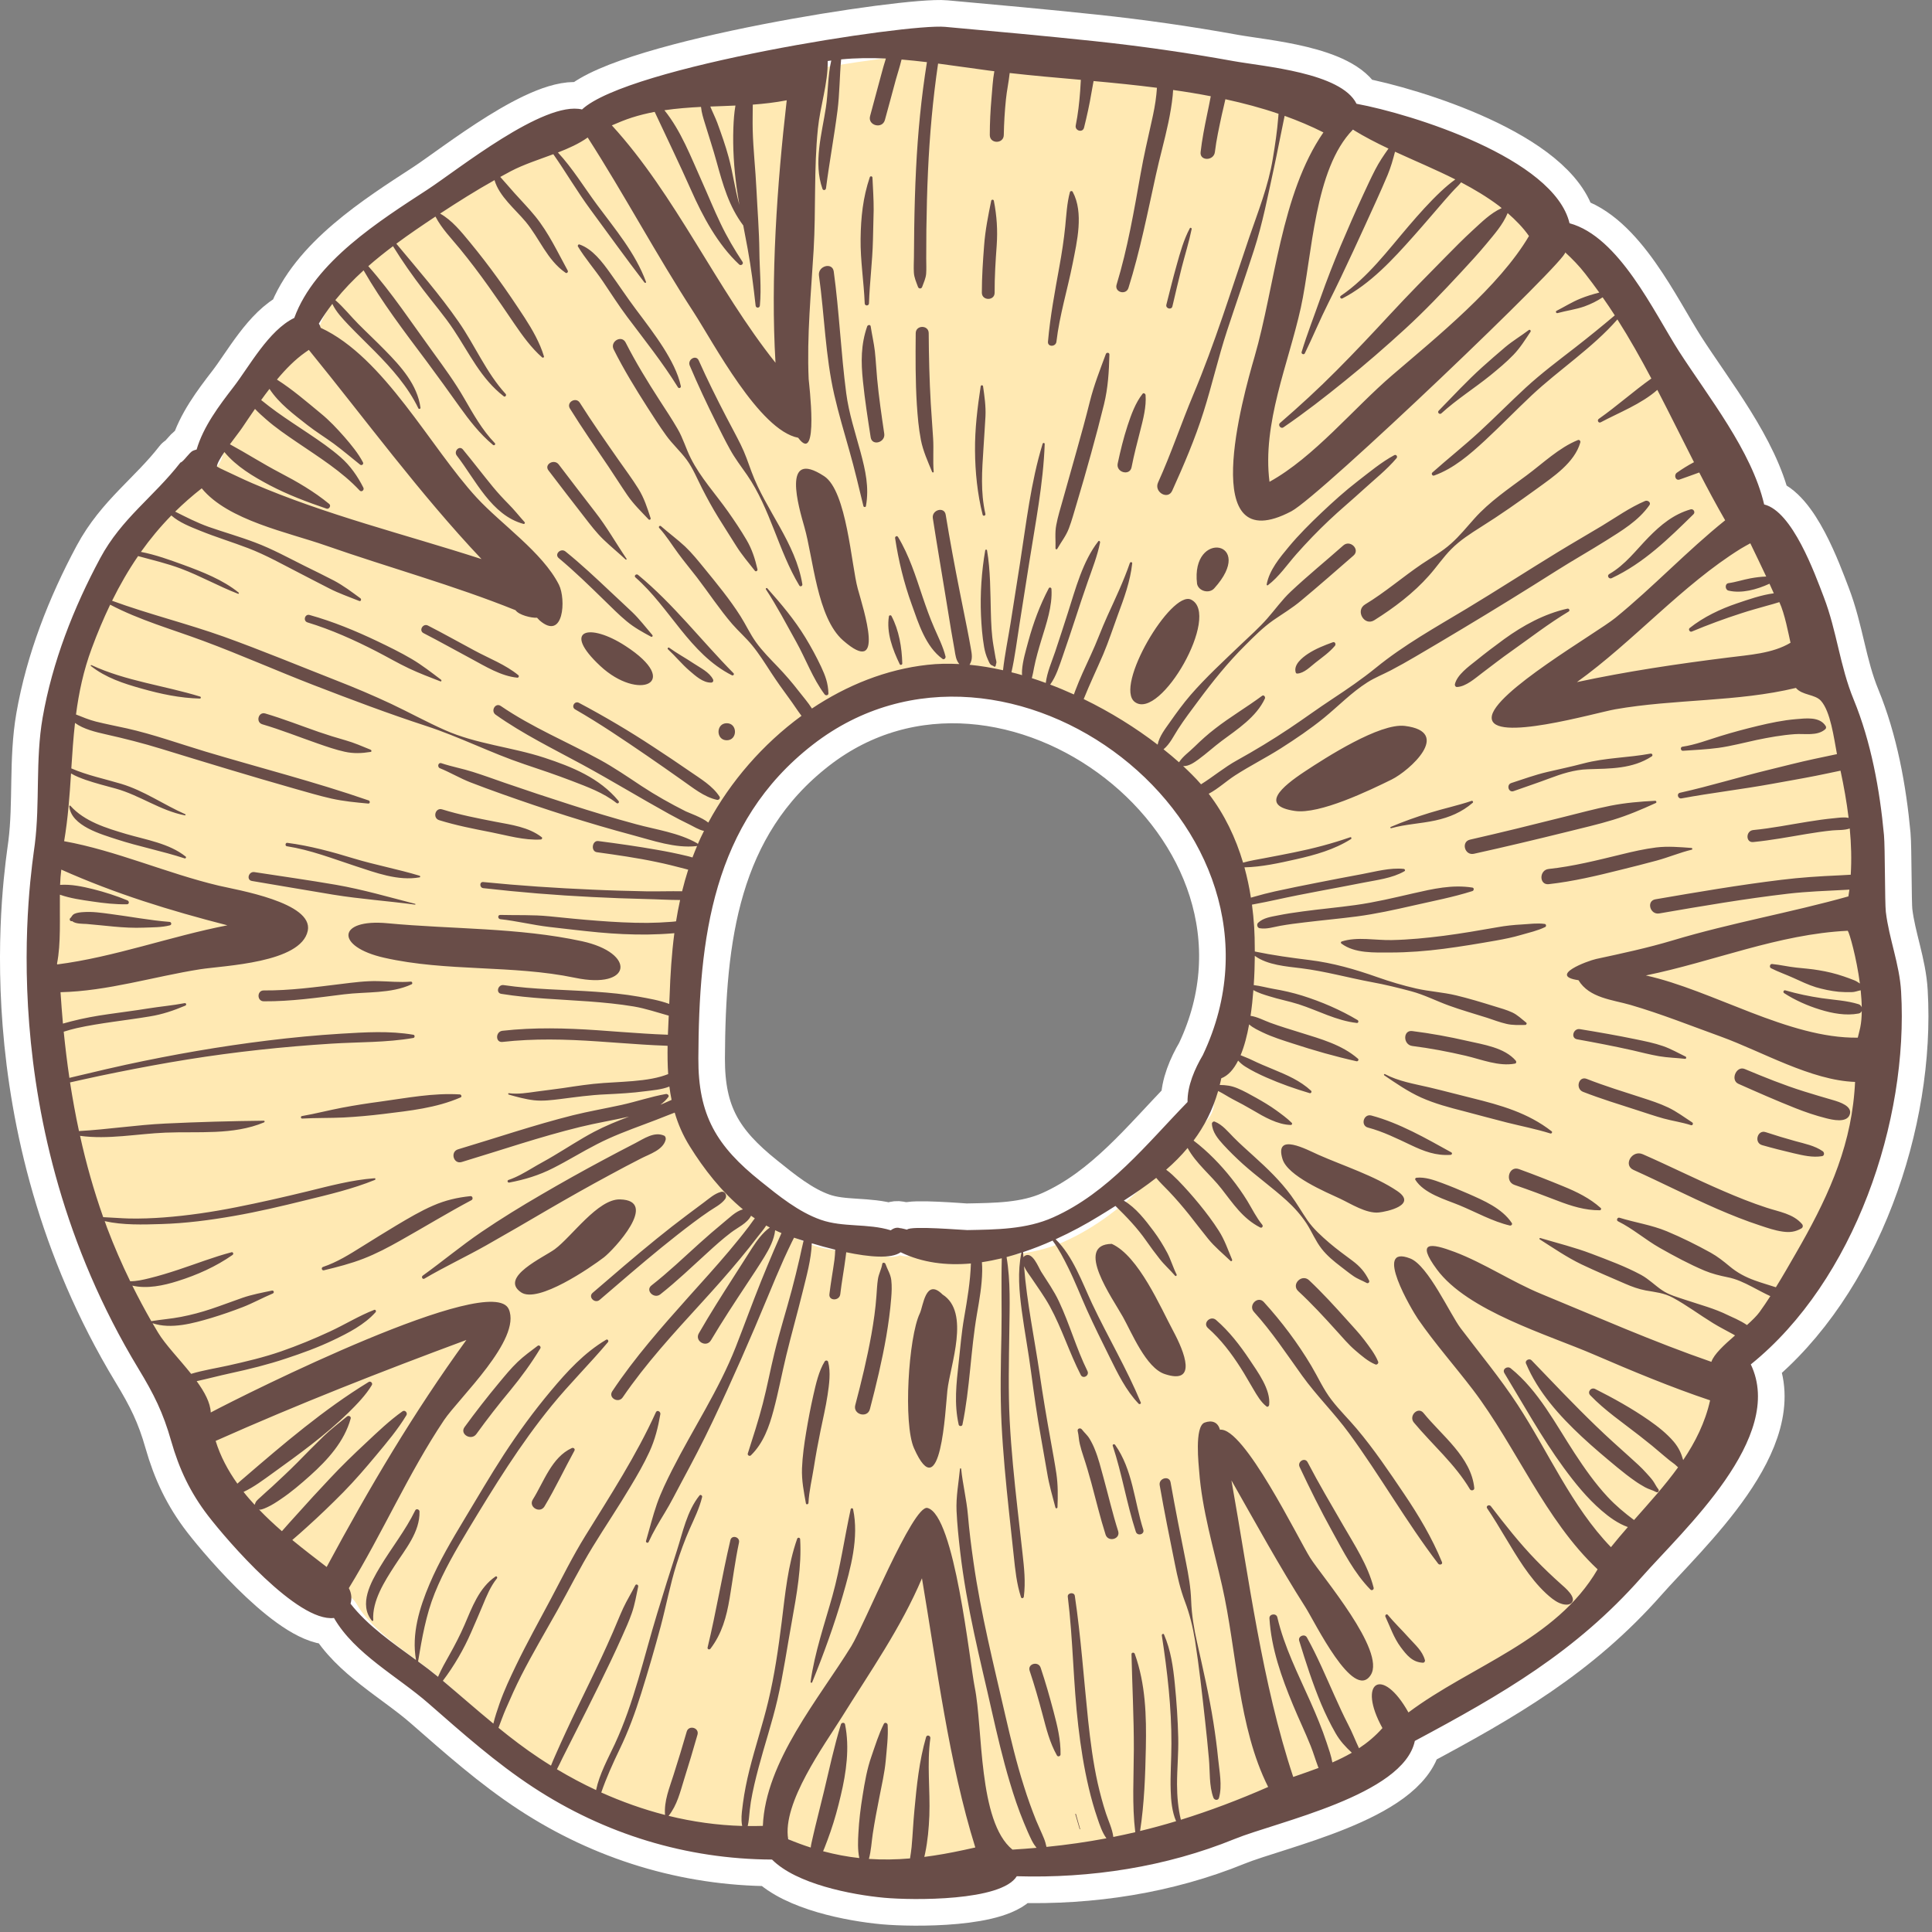 <?xml version="1.0" encoding="UTF-8" standalone="no"?>
<!DOCTYPE svg PUBLIC "-//W3C//DTD SVG 1.1//EN" "http://www.w3.org/Graphics/SVG/1.1/DTD/svg11.dtd">
<svg width="100%" height="100%" viewBox="0 0 272 272" version="1.1" xmlns="http://www.w3.org/2000/svg" xmlns:xlink="http://www.w3.org/1999/xlink" xml:space="preserve" xmlns:serif="http://www.serif.com/" style="fill-rule:evenodd;clip-rule:evenodd;stroke-linecap:round;stroke-linejoin:round;stroke-miterlimit:2;">
    <rect x="0" y="0" width="272" height="272" fill="#808080" stroke="none"/>
    <g transform="matrix(1,0,0,1,-1372.2,-1684.31)">
        <path d="M1541.54,1832.86C1540.41,1834.77 1539.35,1837.19 1539.39,1839.46C1533.66,1845.34 1528.27,1852.22 1520.47,1855.7C1516.67,1857.4 1512.45,1857.41 1508.38,1857.49C1507.88,1857.5 1500.35,1856.84 1499.9,1857.43C1499.9,1857.43 1498.94,1857.18 1498.92,1857.22C1498.49,1857.08 1498.06,1857.18 1497.61,1857.52C1494.38,1856.52 1490.9,1857.14 1487.76,1856.04C1484.64,1854.95 1481.81,1852.65 1479.29,1850.62C1473.09,1845.67 1470.48,1841.34 1470.51,1833.29C1470.59,1816.52 1472.45,1800.16 1486.63,1789.15C1513.94,1767.95 1556.9,1800.5 1541.54,1832.86ZM1639.85,1823.92C1639.63,1820.05 1638.15,1816.48 1637.7,1812.69C1637.55,1811.37 1637.6,1803.65 1637.44,1801.89C1636.85,1795.49 1635.62,1788.75 1633.17,1782.79C1631.22,1778.05 1630.82,1773.21 1628.97,1768.38C1627.7,1765.06 1624.55,1756.3 1620.57,1755.33C1618.82,1747.8 1612.7,1740.17 1608.59,1733.79C1605.03,1728.23 1600.16,1717.64 1593.17,1715.74C1590.99,1706.58 1570.89,1700.34 1563.18,1698.92C1561.01,1694.53 1550.13,1693.68 1545.85,1692.91C1539.35,1691.73 1532.83,1690.8 1526.26,1690.1C1519.27,1689.36 1512.25,1688.72 1505.25,1688.09C1499.89,1687.6 1460.68,1693.65 1454.14,1699.72C1448.78,1698.44 1436.66,1708.21 1432.37,1711.01C1425.66,1715.38 1416.52,1721.14 1413.63,1729.07C1410.02,1730.81 1407.28,1735.94 1405.07,1738.8C1403.04,1741.43 1400.83,1744.36 1399.88,1747.6C1399.71,1747.64 1399.54,1747.69 1399.37,1747.77C1398.84,1748 1398.05,1749.32 1397.6,1749.43C1393.83,1754.28 1389.33,1757.27 1386.31,1762.89C1382.55,1769.89 1379.57,1777.51 1378.2,1785.35C1377.17,1791.28 1377.84,1797.33 1377.1,1803.18C1376.61,1807.11 1370.64,1842.21 1391.67,1876.97C1393.89,1880.63 1395.16,1883.18 1396.3,1887.19C1397.43,1891.14 1398.98,1894.43 1401.5,1897.71C1404.2,1901.22 1414.08,1912.71 1419.22,1912.1C1422.15,1917.17 1428.19,1920.33 1432.53,1924.13C1437.29,1928.29 1441.98,1932.47 1447.29,1935.95C1457.33,1942.53 1468.85,1946.06 1480.89,1946.11C1484.31,1949.55 1492.03,1951.06 1496.68,1951.49C1500.74,1951.86 1513.18,1951.98 1515.35,1948.46C1525.77,1948.77 1536.36,1947.15 1546.03,1943.21C1551.95,1940.8 1569.79,1937.06 1571.39,1929.41C1583.7,1922.83 1594.04,1916.86 1603.29,1906.39C1609.21,1899.68 1623.61,1886.69 1618.69,1876.4C1633.28,1864.63 1640.92,1842.14 1639.85,1823.92Z" style="fill:rgb(255,233,179);fill-rule:nonzero;"/>
        <path d="M1541.54,1832.86C1540.41,1834.77 1539.35,1837.19 1539.39,1839.46C1533.66,1845.34 1528.27,1852.22 1520.47,1855.7C1516.67,1857.4 1512.45,1857.41 1508.38,1857.49C1507.88,1857.5 1500.35,1856.84 1499.9,1857.43C1499.9,1857.43 1498.94,1857.18 1498.92,1857.22C1498.49,1857.08 1498.06,1857.18 1497.61,1857.52C1494.38,1856.52 1490.9,1857.14 1487.76,1856.04C1484.64,1854.95 1481.81,1852.65 1479.29,1850.62C1473.09,1845.67 1470.48,1841.34 1470.51,1833.29C1470.59,1816.52 1472.45,1800.16 1486.63,1789.15C1513.94,1767.95 1556.9,1800.5 1541.54,1832.86ZM1639.85,1823.92C1639.63,1820.05 1638.15,1816.48 1637.7,1812.69C1637.55,1811.37 1637.6,1803.65 1637.44,1801.89C1636.85,1795.49 1635.62,1788.75 1633.17,1782.79C1631.22,1778.05 1630.82,1773.21 1628.97,1768.38C1627.7,1765.06 1624.55,1756.3 1620.57,1755.33C1618.82,1747.8 1612.7,1740.17 1608.59,1733.79C1605.03,1728.23 1600.16,1717.64 1593.17,1715.74C1590.99,1706.58 1570.89,1700.34 1563.18,1698.92C1561.01,1694.53 1550.13,1693.68 1545.85,1692.91C1539.35,1691.73 1532.83,1690.8 1526.26,1690.1C1519.27,1689.36 1512.25,1688.72 1505.25,1688.09C1499.89,1687.6 1460.68,1693.65 1454.14,1699.72C1448.78,1698.44 1436.66,1708.21 1432.37,1711.01C1425.66,1715.38 1416.52,1721.14 1413.63,1729.07C1410.02,1730.81 1407.28,1735.94 1405.07,1738.8C1403.04,1741.43 1400.83,1744.36 1399.88,1747.6C1399.71,1747.64 1399.54,1747.69 1399.37,1747.77C1398.84,1748 1398.05,1749.32 1397.6,1749.43C1393.83,1754.28 1389.33,1757.27 1386.31,1762.89C1382.55,1769.89 1379.57,1777.51 1378.2,1785.35C1377.17,1791.28 1377.84,1797.33 1377.1,1803.18C1376.61,1807.11 1370.64,1842.21 1391.67,1876.97C1393.89,1880.63 1395.16,1883.18 1396.3,1887.19C1397.43,1891.14 1398.98,1894.43 1401.5,1897.71C1404.2,1901.22 1414.08,1912.71 1419.22,1912.1C1422.15,1917.17 1428.19,1920.33 1432.53,1924.13C1437.29,1928.29 1441.98,1932.47 1447.29,1935.95C1457.33,1942.53 1468.85,1946.06 1480.89,1946.11C1484.31,1949.55 1492.03,1951.06 1496.68,1951.49C1500.74,1951.86 1513.18,1951.98 1515.35,1948.46C1525.77,1948.77 1536.36,1947.15 1546.03,1943.21C1551.95,1940.8 1569.79,1937.06 1571.39,1929.41C1583.7,1922.83 1594.04,1916.86 1603.29,1906.39C1609.21,1899.68 1623.61,1886.69 1618.69,1876.4C1633.28,1864.63 1640.92,1842.14 1639.85,1823.92Z" style="fill:none;stroke:white;stroke-width:7.5px;"/>
        <path d="M1396.14,1814.58C1394.97,1814.89 1393.66,1814.86 1392.46,1814.91C1391.04,1814.97 1389.62,1814.89 1388.21,1814.76C1386.92,1814.65 1385.64,1814.49 1384.36,1814.39C1383.9,1814.36 1382.79,1814.4 1382.37,1813.99C1382.36,1813.99 1382.35,1813.99 1382.34,1814C1382.03,1814.06 1381.9,1813.69 1382.14,1813.52C1382.16,1813.5 1382.18,1813.48 1382.2,1813.47C1382.21,1813.45 1382.23,1813.42 1382.25,1813.39C1382.39,1813.18 1382.48,1813.06 1382.71,1812.95C1383.07,1812.79 1383.59,1812.74 1383.98,1812.72C1385.2,1812.63 1386.49,1812.82 1387.69,1812.98C1390.5,1813.34 1393.25,1813.88 1396.07,1814.1C1396.34,1814.12 1396.41,1814.5 1396.14,1814.58ZM1587.04,1876.27C1586.85,1875.83 1587.52,1875.5 1587.82,1875.82C1590.82,1878.94 1593.78,1882.07 1596.89,1885.07C1598.47,1886.6 1600.1,1888.06 1601.73,1889.52C1602.49,1890.21 1603.29,1890.91 1603.96,1891.67C1604.28,1892.03 1604.63,1892.39 1604.91,1892.78C1605.19,1893.17 1605.37,1893.6 1605.67,1893.97C1605.85,1894.19 1605.63,1894.52 1605.36,1894.37C1604.86,1894.09 1604.3,1893.98 1603.79,1893.69C1603.34,1893.43 1602.87,1893.16 1602.45,1892.86C1601.57,1892.25 1600.71,1891.58 1599.89,1890.9C1598.2,1889.5 1596.51,1888.08 1594.9,1886.58C1591.76,1883.65 1588.72,1880.28 1587.04,1876.27ZM1426.2,1841.14C1424.32,1841.37 1422.44,1841.54 1420.55,1841.64C1418.61,1841.73 1416.68,1841.68 1414.74,1841.79C1414.54,1841.8 1414.5,1841.48 1414.69,1841.44C1416.6,1841.11 1418.46,1840.62 1420.36,1840.26C1422.16,1839.92 1423.96,1839.64 1425.76,1839.4C1429.49,1838.89 1433.17,1838.16 1436.94,1838.39C1437.14,1838.4 1437.27,1838.71 1437.05,1838.81C1433.59,1840.31 1429.91,1840.68 1426.2,1841.14ZM1430.14,1822.89C1427.22,1824.24 1423.75,1823.91 1420.62,1824.3C1416.87,1824.77 1413.13,1825.31 1409.34,1825.28C1408.35,1825.28 1408.35,1823.74 1409.34,1823.75C1413,1823.78 1416.62,1823.28 1420.24,1822.84C1421.95,1822.63 1423.66,1822.4 1425.39,1822.44C1426.94,1822.47 1428.49,1822.64 1430.04,1822.51C1430.24,1822.49 1430.33,1822.81 1430.14,1822.89ZM1438.59,1853.27C1435.2,1855.07 1431.9,1857.09 1428.55,1858.97C1426.87,1859.92 1425.18,1860.81 1423.38,1861.51C1421.59,1862.21 1419.67,1862.7 1417.8,1863.15C1417.5,1863.22 1417.38,1862.78 1417.67,1862.68C1419.68,1862 1421.39,1860.92 1423.18,1859.8C1424.8,1858.8 1426.41,1857.78 1428.04,1856.81C1429.71,1855.82 1431.4,1854.81 1433.18,1854.04C1434.9,1853.29 1436.58,1852.9 1438.44,1852.71C1438.74,1852.68 1438.84,1853.14 1438.59,1853.27ZM1449.42,1854.57C1446.5,1856.28 1443.59,1857.98 1440.65,1859.64C1437.78,1861.26 1434.8,1862.65 1431.96,1864.32C1431.69,1864.49 1431.47,1864.08 1431.72,1863.9C1434.51,1861.89 1437.14,1859.69 1439.99,1857.75C1442.73,1855.89 1445.56,1854.15 1448.42,1852.49C1451.28,1850.82 1454.17,1849.2 1457.09,1847.64C1458.6,1846.83 1460.12,1846.03 1461.64,1845.25C1462.84,1844.63 1464.31,1843.58 1465.69,1844.19C1465.89,1844.27 1465.96,1844.55 1465.92,1844.75C1465.57,1846.21 1463.64,1846.79 1462.46,1847.4C1460.99,1848.15 1459.53,1848.92 1458.08,1849.71C1455.16,1851.28 1452.28,1852.91 1449.42,1854.57ZM1529.62,1899.87C1529.98,1901 1528.21,1901.48 1527.85,1900.36C1527.08,1897.95 1526.5,1895.49 1525.84,1893.06C1525.5,1891.81 1525.14,1890.58 1524.73,1889.35C1524.53,1888.79 1524.38,1888.22 1524.23,1887.64C1524.07,1887.03 1524.08,1886.4 1523.93,1885.8C1523.83,1885.42 1524.3,1885.28 1524.51,1885.55C1524.87,1886.02 1525.31,1886.37 1525.61,1886.89C1525.89,1887.36 1526.15,1887.88 1526.35,1888.4C1526.85,1889.63 1527.18,1890.96 1527.53,1892.24C1528.23,1894.78 1528.82,1897.35 1529.62,1899.87ZM1533.16,1899.67C1533.37,1900.34 1532.33,1900.62 1532.11,1899.96C1530.82,1895.99 1530.17,1891.82 1528.86,1887.86C1528.79,1887.65 1529.08,1887.57 1529.19,1887.72C1531.67,1891.22 1531.89,1895.67 1533.16,1899.67ZM1524.2,1941.82L1523.59,1939.72C1523.57,1939.66 1523.66,1939.64 1523.68,1939.7C1523.88,1940.4 1524.07,1941.1 1524.27,1941.8C1524.28,1941.85 1524.21,1941.87 1524.2,1941.82ZM1520.53,1925.28C1521.06,1927.29 1521.54,1929.22 1521.51,1931.31C1521.5,1931.58 1521.13,1931.69 1521,1931.45C1519.98,1929.63 1519.51,1927.71 1518.98,1925.7C1518.43,1923.63 1517.84,1921.56 1517.16,1919.53C1516.83,1918.54 1518.38,1918.12 1518.71,1919.1C1519.39,1921.13 1519.98,1923.2 1520.53,1925.28ZM1540.74,1915.57C1541.57,1919.3 1542.44,1923.02 1543.03,1926.79C1543.3,1928.5 1543.53,1930.21 1543.7,1931.94C1543.87,1933.68 1544.3,1935.7 1543.82,1937.42C1543.71,1937.83 1543.18,1937.77 1543.04,1937.42C1542.41,1935.75 1542.56,1933.7 1542.4,1931.94C1542.24,1930.14 1542.06,1928.35 1541.86,1926.56C1541.44,1922.78 1541.03,1919.01 1540.44,1915.25C1540.14,1913.39 1539.69,1911.54 1539.02,1909.78C1538.37,1908.05 1537.97,1906.31 1537.61,1904.5C1536.86,1900.81 1536.12,1897.13 1535.47,1893.42C1535.29,1892.42 1536.82,1891.99 1537,1893C1537.67,1896.77 1538.41,1900.52 1539.17,1904.27C1539.53,1906.08 1539.84,1907.82 1539.9,1909.66C1539.97,1911.65 1540.3,1913.63 1540.74,1915.57ZM1453.07,1888.55C1451.65,1891.14 1450.38,1893.85 1448.86,1896.39C1448.23,1897.45 1446.56,1896.48 1447.21,1895.43C1448.77,1892.94 1449.86,1889.48 1452.7,1888.18C1452.94,1888.07 1453.21,1888.3 1453.07,1888.55ZM1465.31,1859.96C1462.38,1862.35 1459.51,1864.84 1456.63,1867.31C1455.95,1867.9 1454.95,1866.91 1455.64,1866.32C1458.61,1863.77 1461.57,1861.2 1464.61,1858.74C1466.04,1857.58 1467.48,1856.45 1468.95,1855.35C1469.74,1854.76 1470.53,1854.16 1471.32,1853.58C1472.06,1853.03 1472.78,1852.37 1473.67,1852.12C1474.32,1851.93 1474.63,1852.7 1474.27,1853.15C1473.71,1853.88 1472.8,1854.32 1472.05,1854.83C1471.29,1855.35 1470.54,1855.88 1469.8,1856.44C1468.28,1857.58 1466.79,1858.76 1465.31,1859.96ZM1448.27,1874.15C1446.99,1876.26 1445.61,1878.15 1444.04,1880.06C1442.38,1882.05 1440.79,1884.1 1439.27,1886.2C1438.55,1887.2 1436.88,1886.23 1437.6,1885.23C1439.15,1883.1 1440.77,1881.02 1442.45,1879C1443.29,1877.99 1444.13,1876.96 1445.08,1876.05C1445.96,1875.21 1446.94,1874.51 1447.9,1873.78C1448.12,1873.61 1448.41,1873.93 1448.27,1874.15ZM1431.26,1897.11C1431.34,1900 1429.23,1902.46 1427.76,1904.75C1426.36,1906.92 1424.57,1909.69 1424.75,1912.41C1424.76,1912.5 1424.62,1912.57 1424.56,1912.49C1422.68,1910.17 1424.4,1907.09 1425.7,1904.92C1427.3,1902.25 1429.31,1899.74 1430.66,1896.95C1430.81,1896.65 1431.25,1896.82 1431.26,1897.11ZM1497.68,1864.52C1497.78,1865.36 1497.74,1866.23 1497.67,1867.06C1497.53,1868.86 1497.28,1870.65 1496.98,1872.43C1496.38,1875.89 1495.56,1879.3 1494.67,1882.7C1494.32,1884.03 1492.25,1883.46 1492.61,1882.13C1493.48,1878.84 1494.28,1875.53 1494.88,1872.19C1495.2,1870.39 1495.46,1868.58 1495.59,1866.76C1495.65,1865.98 1495.68,1865.17 1495.8,1864.4C1495.91,1863.65 1496.3,1862.99 1496.41,1862.25C1496.45,1862 1496.79,1862.06 1496.86,1862.25C1497.13,1863.03 1497.58,1863.68 1497.68,1864.52ZM1492.3,1896.77C1493.16,1900.8 1491.96,1905.11 1490.84,1908.98C1489.65,1913.08 1488.16,1917.18 1486.55,1921.14C1486.49,1921.29 1486.3,1921.23 1486.32,1921.08C1486.89,1916.97 1488.29,1912.95 1489.4,1908.97C1490.52,1904.94 1491.08,1900.84 1491.97,1896.77C1492.01,1896.61 1492.26,1896.61 1492.3,1896.77ZM1476.24,1901.48C1475.69,1904.08 1475.36,1906.72 1474.92,1909.34C1474.48,1911.95 1473.84,1914.3 1472.23,1916.42C1472.08,1916.62 1471.76,1916.51 1471.82,1916.25C1473.03,1911.25 1473.85,1906.15 1475.03,1901.14C1475.22,1900.35 1476.41,1900.69 1476.24,1901.48ZM1486.78,1890.89C1486.52,1892.54 1486.1,1894.26 1486.02,1895.91C1486.01,1896.11 1485.69,1896.18 1485.66,1895.96C1485.36,1894.28 1485.05,1892.75 1485.11,1891.03C1485.18,1889.31 1485.42,1887.62 1485.7,1885.93C1485.99,1884.19 1486.32,1882.45 1486.71,1880.73C1487.06,1879.19 1487.47,1877.33 1488.31,1875.98C1488.43,1875.79 1488.73,1875.82 1488.79,1876.04C1489.18,1877.49 1488.93,1879.26 1488.71,1880.72C1488.46,1882.4 1488.06,1884.06 1487.72,1885.73C1487.37,1887.44 1487.05,1889.17 1486.78,1890.89ZM1424.38,1790.17C1423.13,1790.37 1421.99,1790.42 1420.75,1790.15C1419.47,1789.87 1418.21,1789.43 1416.97,1789C1414.35,1788.09 1411.78,1787.06 1409.13,1786.28C1408.16,1785.99 1408.58,1784.47 1409.55,1784.76C1412.09,1785.51 1414.55,1786.48 1417.05,1787.35C1418.3,1787.78 1419.55,1788.17 1420.83,1788.53C1422.07,1788.88 1423.19,1789.38 1424.38,1789.86C1424.51,1789.91 1424.56,1790.14 1424.38,1790.17ZM1400.34,1782.66C1397.54,1782.59 1394.86,1782.02 1392.16,1781.26C1389.59,1780.54 1387.11,1779.74 1384.99,1778.07C1384.92,1778.01 1385.01,1777.92 1385.08,1777.95C1389.93,1780.2 1395.31,1780.82 1400.38,1782.38C1400.53,1782.43 1400.5,1782.66 1400.34,1782.66ZM1434.45,1798.26C1436.9,1799.02 1439.42,1799.51 1441.94,1800C1444.18,1800.43 1446.62,1800.74 1448.47,1802.18C1448.61,1802.29 1448.48,1802.5 1448.34,1802.5C1445.99,1802.64 1443.63,1801.93 1441.34,1801.48C1438.88,1801 1436.42,1800.52 1434.03,1799.78C1433.06,1799.48 1433.48,1797.96 1434.45,1798.26ZM1412.64,1802.97C1415.8,1803.38 1418.93,1804.23 1421.97,1805.16C1425.04,1806.09 1428.2,1806.67 1431.27,1807.6C1431.38,1807.63 1431.4,1807.81 1431.27,1807.83C1428.22,1808.37 1425.09,1807.17 1422.23,1806.24C1419.03,1805.19 1415.92,1803.97 1412.58,1803.45C1412.3,1803.41 1412.37,1802.94 1412.64,1802.97ZM1434.3,1780.01C1434.4,1780.09 1434.35,1780.29 1434.21,1780.24C1432.72,1779.66 1431.23,1779.1 1429.79,1778.42C1428.22,1777.68 1426.71,1776.79 1425.17,1776C1422.05,1774.4 1418.85,1772.96 1415.5,1771.94C1414.83,1771.74 1415.11,1770.71 1415.78,1770.89C1419.08,1771.81 1422.25,1773.12 1425.34,1774.59C1426.96,1775.37 1428.59,1776.16 1430.15,1777.08C1431.61,1777.94 1432.95,1778.99 1434.3,1780.01ZM1453.71,1783.26C1457.31,1785.17 1460.81,1787.24 1464.21,1789.48C1465.94,1790.61 1467.66,1791.76 1469.35,1792.93C1470.83,1793.96 1472.51,1794.93 1473.5,1796.46C1473.66,1796.7 1473.4,1796.97 1473.15,1796.92C1471.31,1796.52 1469.74,1795.2 1468.21,1794.14C1466.57,1792.99 1464.94,1791.83 1463.28,1790.7C1459.97,1788.44 1456.65,1786.18 1453.17,1784.18C1452.57,1783.84 1453.1,1782.93 1453.71,1783.26ZM1445.04,1779.72C1442.74,1779.5 1440.54,1778.13 1438.55,1777.06C1436.3,1775.86 1434.09,1774.61 1431.83,1773.45C1431.12,1773.09 1431.74,1772.02 1432.45,1772.38C1434.66,1773.51 1436.82,1774.73 1439.01,1775.9C1441.04,1777 1443.39,1777.89 1445.18,1779.37C1445.32,1779.48 1445.21,1779.74 1445.04,1779.72ZM1419.12,1810.27C1415.3,1809.65 1411.49,1808.97 1407.67,1808.34C1406.84,1808.2 1407.2,1806.97 1408.01,1807.09C1411.84,1807.68 1415.69,1808.22 1419.51,1808.88C1423.29,1809.54 1426.94,1810.61 1430.65,1811.56C1430.73,1811.58 1430.69,1811.68 1430.62,1811.67C1426.79,1811.15 1422.94,1810.89 1419.12,1810.27ZM1398.35,1804.91C1398.46,1805.01 1398.34,1805.21 1398.2,1805.16C1395.05,1804.13 1391.77,1803.5 1388.61,1802.47C1386.46,1801.76 1382.22,1800.6 1381.95,1797.82C1381.94,1797.74 1382.06,1797.69 1382.11,1797.75C1384.09,1799.97 1387.19,1800.9 1389.95,1801.72C1392.74,1802.54 1396.02,1803.04 1398.35,1804.91ZM1453.57,1719.02C1453.48,1718.88 1453.63,1718.67 1453.79,1718.73C1455.62,1719.36 1457.01,1721.22 1458.09,1722.73C1459.32,1724.44 1460.48,1726.2 1461.74,1727.88C1463.08,1729.67 1464.44,1731.44 1465.63,1733.32C1466.63,1734.92 1467.66,1736.8 1468.05,1738.66C1468.11,1738.91 1467.78,1739.06 1467.64,1738.83C1465.5,1735.37 1462.97,1732.21 1460.53,1728.96C1459.3,1727.32 1458.21,1725.6 1457.06,1723.9C1455.95,1722.26 1454.59,1720.71 1453.57,1719.02ZM1475.47,1779.09C1475.62,1779.24 1475.43,1779.47 1475.24,1779.38C1469.29,1776.37 1466.53,1769.86 1461.66,1765.6C1461.41,1765.38 1461.77,1765.04 1462.02,1765.24C1466.99,1769.33 1470.96,1774.52 1475.47,1779.09ZM1454.47,1757.1C1452.77,1754.93 1451.1,1752.73 1449.42,1750.54C1448.76,1749.69 1450.21,1748.86 1450.86,1749.7C1452.57,1751.93 1454.26,1754.17 1455.99,1756.39C1457.63,1758.49 1458.91,1760.77 1460.41,1762.98C1460.47,1763.06 1460.35,1763.14 1460.28,1763.08C1459.26,1762.13 1458.17,1761.24 1457.17,1760.28C1456.17,1759.32 1455.32,1758.2 1454.47,1757.1ZM1469.31,1735.79C1468.94,1734.94 1470.18,1734.19 1470.57,1735.05C1471.77,1737.74 1473.08,1740.37 1474.44,1742.99C1475.11,1744.28 1475.82,1745.57 1476.47,1746.88C1477.1,1748.14 1477.53,1749.43 1478.01,1750.74C1480.01,1756.15 1484.21,1760.74 1485.16,1766.56C1485.2,1766.81 1484.88,1766.98 1484.73,1766.74C1481.78,1761.83 1480.66,1755.95 1477.39,1751.2C1476.55,1749.99 1475.67,1748.85 1474.96,1747.55C1474.28,1746.33 1473.66,1745.06 1473.03,1743.81C1471.71,1741.17 1470.46,1738.5 1469.31,1735.79ZM1485.6,1774.09C1486.4,1775.41 1487.14,1776.77 1487.8,1778.17C1488.4,1779.45 1488.79,1780.51 1488.83,1781.92C1488.84,1782.23 1488.44,1782.28 1488.29,1782.06C1486.63,1779.84 1485.65,1777.1 1484.29,1774.66C1482.91,1772.19 1481.59,1769.65 1480.03,1767.28C1479.95,1767.16 1480.13,1767.03 1480.22,1767.13C1482.19,1769.34 1484.06,1771.56 1485.6,1774.09ZM1477.3,1760.32C1478.08,1761.65 1478.5,1762.98 1478.84,1764.46C1478.89,1764.65 1478.63,1764.85 1478.48,1764.67C1477.57,1763.51 1476.64,1762.43 1475.85,1761.17C1475.01,1759.83 1474.15,1758.49 1473.32,1757.15C1472.5,1755.82 1471.75,1754.45 1471.04,1753.06C1470.35,1751.71 1469.77,1750.26 1468.87,1749.03C1467.98,1747.83 1466.86,1746.83 1465.99,1745.62C1465.06,1744.33 1464.21,1743.01 1463.36,1741.68C1461.66,1739.02 1460.01,1736.33 1458.6,1733.51C1458.03,1732.39 1459.71,1731.41 1460.28,1732.53C1461.71,1735.34 1463.36,1738.03 1465.07,1740.68C1465.92,1742 1466.8,1743.31 1467.59,1744.68C1468.37,1746 1468.77,1747.48 1469.46,1748.84C1470.83,1751.56 1472.96,1753.87 1474.7,1756.34C1475.61,1757.63 1476.5,1758.96 1477.3,1760.32ZM1452.44,1741.83C1451.89,1740.94 1453.28,1740.14 1453.83,1741.01C1455.58,1743.77 1457.45,1746.44 1459.32,1749.12C1460.24,1750.44 1461.22,1751.74 1462.07,1753.11C1462.89,1754.42 1463.33,1755.82 1463.8,1757.27C1463.85,1757.43 1463.63,1757.56 1463.52,1757.44C1462.47,1756.33 1461.39,1755.29 1460.52,1754.02C1459.61,1752.69 1458.75,1751.32 1457.85,1749.98C1456.02,1747.28 1454.16,1744.6 1452.44,1741.83ZM1466.24,1775.72C1466.12,1775.61 1466.28,1775.4 1466.41,1775.5C1467.51,1776.3 1468.71,1776.94 1469.84,1777.7C1470.75,1778.31 1472.09,1778.94 1472.59,1779.97C1472.68,1780.17 1472.57,1780.4 1472.34,1780.41C1471.16,1780.45 1470.11,1779.45 1469.27,1778.74C1468.19,1777.81 1467.29,1776.69 1466.24,1775.72ZM1457.26,1768.81C1455.18,1766.78 1453.1,1764.75 1450.87,1762.89C1450.2,1762.34 1451.15,1761.42 1451.81,1761.95C1454.03,1763.74 1456.1,1765.69 1458.17,1767.64C1459.17,1768.6 1460.21,1769.52 1461.21,1770.49C1462.25,1771.49 1463.1,1772.62 1464.04,1773.71C1464.15,1773.84 1464.02,1774.03 1463.86,1773.95C1462.65,1773.3 1461.49,1772.66 1460.43,1771.78C1459.31,1770.86 1458.3,1769.81 1457.26,1768.81ZM1446.05,1757.81C1446.16,1757.92 1446.05,1758.12 1445.9,1758.07C1441.39,1756.85 1439.16,1751.88 1436.51,1748.45C1436.04,1747.84 1436.86,1746.98 1437.37,1747.59C1438.8,1749.32 1440.16,1751.11 1441.59,1752.85C1442.29,1753.7 1443.03,1754.5 1443.81,1755.29C1444.61,1756.09 1445.29,1756.97 1446.05,1757.81ZM1519.74,1732.42C1520.05,1728.87 1520.72,1725.32 1521.35,1721.82C1521.69,1719.95 1521.98,1718.07 1522.17,1716.18C1522.33,1714.6 1522.41,1712.9 1522.83,1711.36C1522.87,1711.19 1523.13,1711.15 1523.22,1711.31C1524.81,1714.26 1523.82,1718.35 1523.21,1721.44C1522.48,1725.11 1521.37,1728.69 1520.93,1732.42C1520.84,1733.16 1519.68,1733.19 1519.74,1732.42ZM1510.43,1725.52C1510.43,1723.3 1510.58,1721.09 1510.75,1718.88C1510.91,1716.71 1511.32,1714.69 1511.75,1712.57C1511.78,1712.38 1512.09,1712.38 1512.12,1712.57C1512.54,1714.71 1512.67,1716.7 1512.52,1718.88C1512.36,1721.09 1512.22,1723.3 1512.23,1725.52C1512.24,1726.68 1510.44,1726.68 1510.43,1725.52ZM1510.54,1756.77C1509.81,1753.89 1509.49,1750.75 1509.47,1747.78C1509.44,1744.69 1509.81,1741.72 1510.27,1738.68C1510.3,1738.51 1510.57,1738.51 1510.6,1738.68C1510.8,1740.08 1511.01,1741.51 1510.94,1742.94C1510.86,1744.43 1510.75,1745.92 1510.66,1747.41C1510.46,1750.57 1510.22,1753.53 1510.93,1756.66C1510.99,1756.92 1510.6,1757.03 1510.54,1756.77ZM1512.48,1777.61C1512.47,1777.74 1512.38,1777.93 1512.39,1777.98C1512.41,1778.12 1512.24,1778.25 1512.12,1778.13C1512.01,1778.02 1511.81,1778 1511.68,1777.88C1511.5,1777.72 1511.4,1777.42 1511.3,1777.21C1511.03,1776.63 1510.86,1776.03 1510.75,1775.41C1510.49,1773.93 1510.38,1772.43 1510.31,1770.94C1510.18,1767.93 1510.39,1764.75 1510.91,1761.78C1510.93,1761.66 1511.14,1761.66 1511.16,1761.78C1511.65,1764.62 1511.62,1767.65 1511.7,1770.52C1511.74,1772.07 1511.8,1773.63 1512.06,1775.17C1512.17,1775.77 1512.26,1776.37 1512.37,1776.97C1512.41,1777.17 1512.5,1777.4 1512.48,1777.61ZM1523.77,1747.79C1524.42,1745.49 1525.05,1743.19 1525.63,1740.87C1526.21,1738.54 1527.06,1736.39 1527.89,1734.15C1527.98,1733.9 1528.39,1733.92 1528.39,1734.22C1528.33,1736.62 1528.2,1738.89 1527.63,1741.23C1527.06,1743.55 1526.45,1745.86 1525.81,1748.16C1525.16,1750.54 1524.47,1752.9 1523.77,1755.25C1523.42,1756.4 1523.11,1757.58 1522.68,1758.71C1522.27,1759.79 1521.6,1760.6 1521.05,1761.58C1520.99,1761.7 1520.8,1761.65 1520.8,1761.52C1520.84,1760.39 1520.69,1759.35 1520.91,1758.22C1521.13,1757.03 1521.5,1755.87 1521.82,1754.72C1522.46,1752.41 1523.12,1750.1 1523.77,1747.79ZM1498.87,1777.82C1497.88,1775.77 1496.97,1773.37 1497.35,1771.07C1497.38,1770.91 1497.63,1770.89 1497.7,1771.02C1498.77,1773.04 1499.17,1775.46 1499.23,1777.72C1499.24,1777.91 1498.95,1778 1498.87,1777.82ZM1501.28,1741.27C1501.07,1737.93 1501.09,1734.57 1501.12,1731.22C1501.13,1730.04 1502.95,1730.04 1502.95,1731.22C1502.97,1734.52 1503.05,1737.81 1503.24,1741.1C1503.33,1742.74 1503.48,1744.37 1503.57,1746.02C1503.67,1747.58 1503.52,1749.15 1503.65,1750.72C1503.66,1750.86 1503.47,1750.86 1503.43,1750.75C1502.83,1749.29 1502.15,1747.8 1501.85,1746.25C1501.53,1744.6 1501.39,1742.94 1501.28,1741.27ZM1536.41,1727.2C1536.89,1725.33 1537.34,1723.45 1537.87,1721.59C1538.35,1719.87 1538.86,1718.03 1539.71,1716.45C1539.79,1716.3 1540,1716.41 1539.97,1716.56C1539.6,1718.37 1539.03,1720.18 1538.57,1721.97C1538.11,1723.79 1537.69,1725.61 1537.26,1727.44C1537.13,1727.99 1536.27,1727.75 1536.41,1727.2ZM1529.56,1749.55C1529.94,1747.76 1530.38,1745.96 1530.95,1744.22C1531.45,1742.7 1532.06,1741.01 1533.06,1739.75C1533.21,1739.57 1533.46,1739.74 1533.48,1739.92C1533.61,1741.54 1533.14,1743.35 1532.74,1744.91C1532.3,1746.63 1531.85,1748.34 1531.51,1750.09C1531.27,1751.36 1529.28,1750.83 1529.56,1749.55ZM1493.94,1727.02C1493.82,1723.97 1493.32,1720.98 1493.36,1717.92C1493.4,1714.91 1493.69,1712.13 1494.65,1709.27C1494.72,1709.06 1495.02,1709.1 1495.03,1709.32C1495.1,1710.85 1495.21,1712.35 1495.2,1713.87C1495.18,1715.29 1495.12,1716.7 1495.1,1718.11C1495.03,1721.1 1494.64,1724.04 1494.54,1727.02C1494.52,1727.41 1493.95,1727.41 1493.94,1727.02ZM1494.78,1730.25C1494.96,1731.43 1495.23,1732.58 1495.37,1733.76C1495.51,1735.05 1495.57,1736.34 1495.69,1737.63C1495.93,1740.21 1496.31,1742.79 1496.69,1745.36C1496.88,1746.61 1494.97,1747.15 1494.78,1745.88C1494.37,1743.25 1493.96,1740.62 1493.69,1737.97C1493.41,1735.27 1493.39,1732.84 1494.29,1730.25C1494.37,1730.04 1494.74,1729.98 1494.78,1730.25ZM1500.55,1769.39C1499.46,1766.38 1498.7,1763.24 1498.22,1760.08C1498.18,1759.84 1498.49,1759.67 1498.63,1759.91C1500.2,1762.5 1501.11,1765.42 1502.07,1768.28C1502.58,1769.78 1503.1,1771.27 1503.74,1772.73C1504.31,1774.05 1504.97,1775.33 1505.32,1776.74C1505.37,1776.97 1505.11,1777.23 1504.89,1777.07C1502.51,1775.35 1501.5,1772.04 1500.55,1769.39ZM1487.5,1723.11C1487.31,1721.75 1489.39,1721.17 1489.58,1722.53C1490.36,1728.23 1490.59,1733.99 1491.34,1739.69C1491.71,1742.5 1492.61,1745.22 1493.35,1747.95C1494.04,1750.52 1494.59,1752.92 1494.11,1755.57C1494.08,1755.74 1493.8,1755.73 1493.76,1755.57C1493.13,1752.98 1492.52,1750.36 1491.79,1747.8C1491.05,1745.18 1490.27,1742.57 1489.66,1739.92C1488.39,1734.39 1488.28,1728.71 1487.5,1723.11ZM1604.3,1759.95C1606.03,1758.19 1607.82,1756.71 1610.22,1756.02C1610.62,1755.91 1610.92,1756.42 1610.62,1756.71C1607.1,1760.16 1603.64,1763.58 1599.1,1765.71C1598.71,1765.89 1598.38,1765.35 1598.76,1765.13C1601.04,1763.81 1602.49,1761.8 1604.3,1759.95ZM1593.04,1770.41C1590.24,1772.09 1587.64,1774.11 1584.98,1775.99C1583.58,1776.97 1582.25,1778.02 1580.89,1779.04C1579.92,1779.77 1578.59,1780.98 1577.33,1781.03C1577.12,1781.04 1576.99,1780.82 1577.03,1780.64C1577.33,1779.32 1578.98,1778.14 1579.97,1777.35C1581.28,1776.29 1582.62,1775.27 1583.98,1774.28C1586.65,1772.35 1589.63,1770.72 1592.87,1770C1593.12,1769.95 1593.27,1770.28 1593.04,1770.41ZM1560.14,1775.23C1559.38,1776.14 1558.36,1776.85 1557.43,1777.58C1556.69,1778.15 1555.81,1779.1 1554.83,1779.14C1554.73,1779.15 1554.64,1779.07 1554.62,1778.98C1554.28,1777.89 1555.53,1776.9 1556.32,1776.37C1557.39,1775.66 1558.65,1775.16 1559.85,1774.73C1560.16,1774.62 1560.32,1775.02 1560.14,1775.23ZM1574.75,1742.13C1576.76,1740.07 1578.73,1737.94 1580.87,1736.01C1581.95,1735.05 1583.03,1734.09 1584.14,1733.16C1585.18,1732.29 1586.36,1731.59 1587.44,1730.77C1587.58,1730.66 1587.78,1730.87 1587.68,1731.01C1586.93,1732.14 1586.21,1733.3 1585.26,1734.28C1584.26,1735.32 1583.13,1736.25 1582.02,1737.16C1579.75,1738.99 1577.28,1740.54 1575.12,1742.51C1574.87,1742.73 1574.51,1742.38 1574.75,1742.13ZM1550.53,1766.59C1550.9,1764.57 1552.39,1762.8 1553.67,1761.26C1555.07,1759.58 1556.64,1758.02 1558.23,1756.51C1559.87,1754.96 1561.56,1753.43 1563.35,1752.05C1564.97,1750.8 1566.69,1749.36 1568.5,1748.39C1568.77,1748.25 1569,1748.58 1568.82,1748.81C1567.46,1750.43 1565.67,1751.84 1564.11,1753.27C1562.52,1754.73 1560.86,1756.1 1559.3,1757.58C1557.7,1759.09 1556.18,1760.67 1554.72,1762.32C1553.43,1763.78 1552.26,1765.53 1550.69,1766.71C1550.61,1766.77 1550.52,1766.67 1550.53,1766.59ZM1564.38,1769.41C1567.19,1767.71 1569.66,1765.56 1572.37,1763.72C1573.76,1762.78 1575.24,1761.97 1576.49,1760.84C1577.71,1759.76 1578.7,1758.51 1579.78,1757.31C1581.91,1754.93 1584.57,1753.14 1587.11,1751.25C1589.4,1749.56 1591.69,1747.33 1594.36,1746.26C1594.56,1746.18 1594.74,1746.41 1594.69,1746.59C1593.89,1749.45 1590.84,1751.46 1588.59,1753.1C1586.01,1754.97 1583.4,1756.81 1580.7,1758.5C1579.22,1759.44 1577.77,1760.36 1576.53,1761.61C1575.38,1762.76 1574.48,1764.12 1573.4,1765.33C1571.2,1767.82 1568.48,1769.87 1565.68,1771.63C1564.28,1772.51 1562.97,1770.27 1564.38,1769.41ZM1561.09,1816.86C1563.28,1816.15 1565.85,1816.71 1568.12,1816.66C1570.57,1816.61 1573.01,1816.37 1575.44,1816.06C1577.99,1815.73 1580.51,1815.29 1583.03,1814.85C1584.18,1814.64 1585.33,1814.52 1586.49,1814.46C1587.55,1814.4 1588.63,1814.24 1589.69,1814.39C1589.89,1814.42 1589.92,1814.73 1589.75,1814.82C1588.69,1815.34 1587.47,1815.61 1586.33,1815.94C1585.18,1816.28 1583.99,1816.52 1582.8,1816.73C1580.35,1817.16 1577.91,1817.57 1575.44,1817.89C1572.96,1818.21 1570.45,1818.41 1567.94,1818.41C1565.72,1818.41 1562.92,1818.56 1561.05,1817.15C1560.94,1817.07 1560.95,1816.91 1561.09,1816.86ZM1605.37,1803.62C1607.03,1803.42 1608.67,1803.57 1610.33,1803.69C1610.47,1803.7 1610.52,1803.91 1610.36,1803.94C1608.69,1804.34 1607.1,1805.02 1605.43,1805.47C1603.79,1805.92 1602.13,1806.33 1600.48,1806.74C1597.09,1807.59 1593.71,1808.4 1590.23,1808.79C1588.87,1808.93 1588.88,1806.79 1590.23,1806.65C1593.7,1806.28 1597.08,1805.42 1600.46,1804.6C1602.08,1804.2 1603.71,1803.83 1605.37,1803.62ZM1563.02,1811.73C1565.77,1811.35 1568.47,1810.7 1571.17,1810.08C1573.94,1809.45 1576.65,1808.82 1579.5,1809.27C1579.76,1809.31 1579.72,1809.69 1579.5,1809.76C1576.73,1810.64 1573.89,1811.17 1571.06,1811.82C1568.47,1812.41 1565.88,1812.98 1563.24,1813.33C1560.78,1813.65 1558.32,1813.87 1555.86,1814.17C1554.72,1814.3 1553.58,1814.45 1552.45,1814.65C1551.49,1814.82 1550.52,1815.16 1549.54,1814.99C1549.19,1814.93 1549.09,1814.44 1549.33,1814.22C1550.06,1813.53 1551.1,1813.39 1552.05,1813.2C1553.24,1812.96 1554.44,1812.78 1555.65,1812.62C1558.1,1812.29 1560.57,1812.07 1563.02,1811.73ZM1609.05,1789.44C1610.91,1789.16 1612.59,1788.5 1614.38,1787.95C1616.12,1787.41 1617.89,1786.94 1619.67,1786.51C1621.43,1786.09 1623.22,1785.71 1625.02,1785.56C1626.41,1785.45 1628.39,1785.15 1629.24,1786.54C1629.32,1786.67 1629.3,1786.87 1629.18,1786.97C1628.05,1787.98 1626.26,1787.56 1624.86,1787.67C1623.06,1787.8 1621.28,1788.12 1619.5,1788.49C1617.72,1788.87 1615.94,1789.35 1614.13,1789.6C1612.48,1789.82 1610.79,1789.9 1609.13,1790.01C1608.8,1790.03 1608.73,1789.48 1609.05,1789.44ZM1584.97,1794.55C1586.64,1794.01 1588.3,1793.4 1590.01,1793C1591.71,1792.6 1593.41,1792.25 1595.1,1791.8C1598.22,1790.97 1601.42,1791 1604.57,1790.41C1604.81,1790.36 1604.95,1790.67 1604.74,1790.8C1602.02,1792.58 1598.88,1792.51 1595.75,1792.61C1593.83,1792.67 1592.04,1793.26 1590.26,1793.93C1588.62,1794.55 1586.94,1795.1 1585.29,1795.69C1584.57,1795.94 1584.25,1794.78 1584.97,1794.55ZM1567.98,1800.74C1569.77,1799.97 1571.62,1799.32 1573.47,1798.75C1575.43,1798.14 1577.45,1797.72 1579.39,1797.06C1579.54,1797.01 1579.66,1797.23 1579.54,1797.33C1577.99,1798.66 1576.28,1799.38 1574.28,1799.82C1572.21,1800.27 1570.11,1800.34 1568.06,1800.91C1567.96,1800.94 1567.89,1800.78 1567.98,1800.74ZM1579.16,1802.52C1583.55,1801.52 1587.93,1800.44 1592.3,1799.34C1594.52,1798.79 1596.72,1798.19 1598.96,1797.74C1601.06,1797.33 1603.09,1797.16 1605.23,1797.05C1605.39,1797.04 1605.47,1797.29 1605.32,1797.36C1603.32,1798.27 1601.41,1799.09 1599.31,1799.73C1597.19,1800.38 1595.02,1800.87 1592.87,1801.41C1588.5,1802.49 1584.11,1803.54 1579.71,1804.51C1578.41,1804.8 1577.86,1802.82 1579.16,1802.52ZM1617.83,1834.81C1620.58,1835.96 1623.32,1837.07 1626.16,1837.96C1627.55,1838.4 1628.94,1838.8 1630.34,1839.21C1631.16,1839.45 1633.07,1840.05 1632.61,1841.25C1632.17,1842.44 1630.18,1841.97 1629.28,1841.74C1627.81,1841.37 1626.37,1840.88 1624.96,1840.32C1622.26,1839.25 1619.6,1838.08 1616.95,1836.9C1615.77,1836.38 1616.65,1834.32 1617.83,1834.81ZM1594.63,1829.2C1597.25,1829.63 1599.86,1830.08 1602.46,1830.62C1603.77,1830.89 1605.08,1831.15 1606.35,1831.59C1607.46,1831.98 1608.47,1832.56 1609.52,1833.07C1609.66,1833.14 1609.6,1833.4 1609.43,1833.38C1608.21,1833.24 1606.98,1833.22 1605.77,1833.01C1604.51,1832.79 1603.27,1832.47 1602.03,1832.18C1599.44,1831.6 1596.84,1831.1 1594.23,1830.63C1593.29,1830.46 1593.7,1829.05 1594.63,1829.2ZM1585.04,1856.49C1585.17,1856.68 1584.96,1856.89 1584.77,1856.85C1582.31,1856.27 1579.98,1854.95 1577.65,1853.99C1575.65,1853.17 1572.69,1852.35 1571.46,1850.41C1571.38,1850.28 1571.49,1850.13 1571.63,1850.12C1572.82,1849.99 1574.11,1850.45 1575.21,1850.86C1576.45,1851.32 1577.68,1851.83 1578.89,1852.36C1581.09,1853.33 1583.66,1854.42 1585.04,1856.49ZM1597.56,1854.38C1597.69,1854.49 1597.59,1854.7 1597.43,1854.7C1595.38,1854.72 1593.4,1854.1 1591.51,1853.37C1589.49,1852.59 1587.47,1851.83 1585.42,1851.13C1584.02,1850.65 1584.64,1848.4 1586.04,1848.9C1588.14,1849.66 1590.21,1850.47 1592.27,1851.32C1594.16,1852.09 1596.03,1853 1597.56,1854.38ZM1570.83,1845.52C1568.86,1844.59 1566.91,1843.62 1564.8,1843.06C1563.7,1842.78 1564.17,1841.07 1565.27,1841.36C1569.24,1842.42 1572.96,1844.58 1576.53,1846.55C1576.7,1846.65 1576.61,1846.89 1576.43,1846.9C1574.36,1847.04 1572.68,1846.4 1570.83,1845.52ZM1628.73,1847.08C1627.38,1847.31 1626.02,1846.97 1624.71,1846.67C1623.22,1846.32 1621.75,1845.95 1620.28,1845.53C1619.1,1845.19 1619.63,1843.32 1620.78,1843.7C1622.17,1844.16 1623.57,1844.58 1624.98,1844.97C1626.28,1845.33 1627.69,1845.6 1628.82,1846.39C1629.06,1846.56 1629.08,1847.01 1628.73,1847.08ZM1607.06,1840.23C1608.27,1840.81 1609.32,1841.6 1610.44,1842.33C1610.64,1842.46 1610.51,1842.8 1610.27,1842.72C1609.01,1842.31 1607.69,1842.13 1606.41,1841.78C1605.15,1841.43 1603.91,1841 1602.66,1840.6C1600.12,1839.78 1597.57,1839 1595.08,1838.03C1593.95,1837.59 1594.45,1835.76 1595.58,1836.2C1598.12,1837.2 1600.74,1838 1603.33,1838.84C1604.6,1839.25 1605.86,1839.66 1607.06,1840.23ZM1571.03,1831.57C1569.71,1831.4 1569.7,1829.29 1571.03,1829.47C1573.64,1829.8 1576.23,1830.27 1578.79,1830.86C1581.02,1831.37 1584.02,1831.79 1585.6,1833.64C1585.71,1833.77 1585.69,1834.01 1585.5,1834.05C1583.22,1834.49 1580.75,1833.46 1578.57,1832.95C1576.08,1832.37 1573.56,1831.89 1571.03,1831.57ZM1603.48,1846.81C1607.29,1848.48 1611.01,1850.35 1614.83,1851.99C1616.82,1852.85 1618.83,1853.66 1620.89,1854.33C1622.66,1854.92 1624.65,1855.18 1625.9,1856.64C1626.06,1856.83 1626.05,1857.11 1625.82,1857.25C1624.94,1857.75 1624.19,1857.85 1623.16,1857.7C1622.09,1857.55 1621.04,1857.19 1620.02,1856.85C1617.96,1856.18 1615.95,1855.37 1613.96,1854.51C1609.99,1852.78 1606.13,1850.8 1602.18,1849.02C1600.67,1848.34 1601.98,1846.15 1603.48,1846.81ZM1567.18,1835.53C1569.11,1836.55 1571.28,1836.9 1573.39,1837.39C1575.42,1837.87 1577.43,1838.41 1579.46,1838.91C1583.5,1839.91 1587.32,1840.98 1590.66,1843.59C1590.8,1843.7 1590.64,1843.94 1590.48,1843.89C1588.47,1843.26 1586.4,1842.86 1584.36,1842.35C1582.33,1841.84 1580.31,1841.28 1578.28,1840.75C1576.24,1840.23 1574.2,1839.69 1572.28,1838.83C1570.42,1837.99 1568.76,1836.84 1567.08,1835.7C1566.99,1835.63 1567.07,1835.48 1567.18,1835.53ZM1564.95,1864.59C1565.06,1864.81 1564.83,1865.06 1564.6,1864.93C1563.97,1864.59 1563.3,1864.36 1562.71,1863.94C1562.11,1863.53 1561.55,1863.07 1560.97,1862.63C1559.99,1861.88 1559.03,1861.1 1558.26,1860.11C1557.4,1859.01 1556.9,1857.73 1556.15,1856.57C1555.36,1855.37 1554.4,1854.29 1553.33,1853.32C1551.34,1851.52 1549.16,1849.96 1547.16,1848.17C1546.2,1847.3 1545.27,1846.39 1544.4,1845.44C1543.65,1844.62 1542.87,1843.66 1542.82,1842.51C1542.82,1842.33 1543.03,1842.14 1543.22,1842.22C1544.3,1842.65 1545.06,1843.61 1545.86,1844.42C1546.77,1845.35 1547.75,1846.2 1548.71,1847.08C1550.61,1848.8 1552.45,1850.55 1553.97,1852.63C1554.79,1853.75 1555.48,1854.96 1556.27,1856.11C1557.1,1857.31 1558.24,1858.33 1559.34,1859.28C1560.39,1860.18 1561.5,1860.98 1562.61,1861.81C1563.69,1862.62 1564.35,1863.38 1564.95,1864.59ZM1581.57,1896.66C1581.35,1896.34 1581.86,1896.06 1582.09,1896.36C1584.1,1898.98 1586.14,1901.58 1588.44,1903.95C1589.58,1905.13 1590.76,1906.25 1591.98,1907.34C1592.46,1907.77 1594.29,1909.25 1593.41,1910.02C1592.99,1910.38 1592.18,1910.19 1591.75,1910C1591.04,1909.69 1590.41,1909.14 1589.85,1908.63C1588.66,1907.52 1587.64,1906.22 1586.72,1904.89C1584.89,1902.22 1583.39,1899.34 1581.57,1896.66ZM1571.26,1884.59C1570.47,1883.65 1571.84,1882.28 1572.61,1883.24C1575.18,1886.42 1579.33,1889.45 1579.76,1893.81C1579.79,1894.15 1579.3,1894.24 1579.15,1893.98C1577.04,1890.43 1573.88,1887.73 1571.26,1884.59ZM1564.29,1872.98C1564.98,1873.9 1565.81,1874.96 1566.23,1876.03C1566.31,1876.24 1566.06,1876.49 1565.85,1876.41C1564.82,1876 1563.84,1875.14 1563,1874.42C1562.04,1873.6 1561.22,1872.61 1560.37,1871.68C1558.63,1869.75 1556.87,1867.84 1554.97,1866.08C1553.95,1865.13 1555.48,1863.6 1556.5,1864.55C1558.39,1866.33 1560.14,1868.25 1561.87,1870.18C1562.69,1871.1 1563.55,1872 1564.29,1872.98ZM1580.33,1911.52C1580.32,1911.52 1580.32,1911.5 1580.33,1911.5C1580.34,1911.5 1580.34,1911.52 1580.33,1911.52ZM1563.21,1885.46C1565.63,1888.33 1567.76,1891.49 1569.86,1894.6C1571.94,1897.68 1573.8,1900.8 1575.21,1904.23C1575.35,1904.57 1574.86,1904.69 1574.68,1904.46C1570.17,1898.56 1566.51,1892.07 1562.12,1886.08C1560.06,1883.26 1557.56,1880.82 1555.52,1877.98C1553.32,1874.92 1551.27,1871.8 1548.74,1869.01C1547.89,1868.07 1549.28,1866.68 1550.13,1867.62C1552.63,1870.37 1554.92,1873.41 1556.82,1876.61C1557.77,1878.21 1558.53,1879.94 1559.68,1881.42C1560.77,1882.84 1562.06,1884.09 1563.21,1885.46ZM1572.81,1918.03C1572.86,1918.21 1572.72,1918.41 1572.53,1918.4C1571.05,1918.34 1570.23,1917.32 1569.39,1916.19C1568.42,1914.88 1567.93,1913.38 1567.25,1911.92C1567.15,1911.71 1567.42,1911.46 1567.58,1911.66C1568.51,1912.78 1569.57,1913.79 1570.54,1914.88C1571.44,1915.89 1572.44,1916.7 1572.81,1918.03ZM1565.59,1907.84C1565.66,1908.1 1565.33,1908.3 1565.14,1908.1C1562.85,1905.77 1561.33,1902.75 1559.76,1899.91C1558.12,1896.94 1556.61,1893.91 1555.17,1890.84C1554.81,1890.09 1555.91,1889.42 1556.3,1890.18C1557.86,1893.18 1559.59,1896.09 1561.28,1899.02C1562.9,1901.83 1564.78,1904.66 1565.59,1907.84ZM1548.12,1875.73C1549.25,1877.44 1551.12,1879.92 1550.88,1882.11C1550.86,1882.27 1550.67,1882.45 1550.51,1882.32C1549.73,1881.73 1549.16,1880.74 1548.67,1879.91C1548.05,1878.89 1547.49,1877.85 1546.85,1876.86C1545.55,1874.83 1544.08,1872.88 1542.26,1871.28C1541.48,1870.59 1542.62,1869.47 1543.4,1870.14C1545.25,1871.74 1546.77,1873.71 1548.12,1875.73ZM1568.12,1794.06C1565.01,1795.59 1557.98,1798.99 1554.5,1798.48C1549.49,1797.75 1552.64,1795.08 1555.89,1792.93C1558.84,1790.98 1566.46,1786.07 1569.99,1786.51C1576.74,1787.35 1570.63,1792.82 1568.12,1794.06ZM1540.73,1766.51C1539.8,1758.78 1549.17,1760.49 1543.14,1767.15C1542.43,1767.93 1540.95,1767.55 1540.73,1766.51ZM1539.89,1768.73C1544.14,1770.82 1535.58,1785.8 1531.98,1783.15C1529,1780.96 1537.1,1767.35 1539.89,1768.73ZM1485.44,1758.48C1484.67,1755.78 1482.16,1747.37 1488.23,1751.35C1491.42,1753.44 1492.05,1763.87 1492.96,1767.18C1493.78,1770.16 1496.93,1779.76 1490.89,1774.47C1487.21,1771.25 1486.7,1762.85 1485.44,1758.48ZM1474.52,1786.13C1476.06,1786.13 1476.06,1788.53 1474.52,1788.53C1472.97,1788.53 1472.97,1786.13 1474.52,1786.13ZM1456.72,1778.08C1451.2,1772.94 1455.16,1771.94 1460.24,1775.24C1468.34,1780.48 1462.11,1783.1 1456.72,1778.08ZM1453.16,1821.97C1444.33,1820.13 1435.09,1821.14 1426.3,1819.15C1419.35,1817.58 1419.66,1813.63 1426.74,1814.29C1435.84,1815.15 1445.17,1814.88 1454.13,1816.82C1461.8,1818.49 1461.21,1823.65 1453.16,1821.97ZM1457.21,1861.34C1455.35,1862.76 1447.94,1867.86 1445.57,1866.26C1442.42,1864.14 1448.78,1861.31 1450.31,1860.18C1452.7,1858.42 1456.37,1853.09 1459.49,1853.17C1465.08,1853.31 1458.6,1860.27 1457.21,1861.34ZM1536.18,1877.76C1533.54,1876.89 1531.53,1871.92 1530.29,1869.71C1528.85,1867.12 1523.4,1859.51 1528.72,1859.43C1532.5,1861.13 1535.59,1868.38 1537.38,1871.71C1538.96,1874.66 1540.83,1879.31 1536.18,1877.76ZM1505.58,1880.06C1505.29,1882.74 1504.67,1896.75 1500.88,1888.2C1499.35,1884.76 1500.09,1872.57 1501.7,1869.21C1501.7,1869.2 1501.71,1869.17 1501.71,1869.13C1501.71,1869.16 1501.71,1869.18 1501.7,1869.21C1502.18,1868.22 1502.5,1864.16 1504.9,1866.56C1508.84,1869.06 1505.97,1876.51 1505.58,1880.06ZM1566.32,1855.01C1564.56,1855.19 1562.36,1853.77 1560.87,1853.07C1558.83,1852.12 1553.49,1849.88 1552.76,1847.49C1551.58,1843.65 1556.18,1846.16 1557.84,1846.9C1561.33,1848.44 1565.75,1849.86 1568.9,1851.98C1571.84,1853.96 1567.43,1854.9 1566.32,1855.01ZM1619.92,1869.03C1619.53,1869.57 1618.88,1870.2 1618.15,1870.86C1617.22,1870.21 1615.89,1869.67 1615.5,1869.48C1613.57,1868.52 1611.56,1868.01 1609.54,1867.33C1608.42,1866.95 1607.21,1866.64 1606.22,1865.97C1605.19,1865.28 1604.35,1864.4 1603.25,1863.8C1601.05,1862.61 1598.59,1861.71 1596.26,1860.82C1593.89,1859.92 1591.48,1859.33 1589.06,1858.61C1588.94,1858.58 1588.88,1858.74 1588.98,1858.8C1590.92,1860.03 1592.77,1861.31 1594.84,1862.31C1596.88,1863.28 1598.96,1864.16 1601.04,1865.06C1601.96,1865.46 1602.9,1865.8 1603.9,1865.99C1605.25,1866.23 1606.48,1866.33 1607.72,1867.01C1609.68,1868.07 1611.48,1869.43 1613.39,1870.6C1614.3,1871.16 1615.26,1871.64 1616.2,1872.16C1616.29,1872.21 1616.38,1872.26 1616.47,1872.32C1614.95,1873.64 1613.48,1874.99 1613.14,1876.04C1605.02,1873.23 1597.13,1869.75 1589.19,1866.48C1585.07,1864.78 1581.14,1862.14 1577.03,1860.58C1573.56,1859.27 1571.56,1859.05 1574.48,1863.01C1578.83,1868.91 1590.14,1872.21 1596.69,1875.05C1601.88,1877.29 1607.57,1879.66 1612.96,1881.46C1612.26,1884.59 1610.88,1887.33 1609.17,1889.87C1608.9,1888.91 1608.55,1888.13 1607.84,1887.28C1606.84,1886.11 1605.6,1885.14 1604.34,1884.26C1601.97,1882.61 1599.36,1881.16 1596.78,1879.86C1596.21,1879.57 1595.62,1880.27 1596.09,1880.75C1598.13,1882.88 1600.7,1884.62 1603.02,1886.44C1604.21,1887.36 1605.37,1888.31 1606.51,1889.3C1606.98,1889.71 1607.48,1890.1 1607.99,1890.47C1608.14,1890.59 1608.3,1890.77 1608.45,1890.89C1606.58,1893.48 1604.39,1895.89 1602.25,1898.31C1600.93,1897.32 1599.66,1896.27 1598.53,1895.05C1596.78,1893.17 1595.29,1891.05 1593.89,1888.91C1591.18,1884.77 1588.8,1880.1 1584.89,1876.95C1584.42,1876.58 1583.65,1877.05 1584,1877.63C1586.72,1882.11 1589.23,1886.68 1592.33,1890.92C1593.92,1893.09 1595.61,1895.19 1597.66,1896.96C1598.76,1897.91 1600,1898.81 1601.38,1899.3C1600.56,1900.24 1599.76,1901.18 1599,1902.13C1593.45,1896.39 1590.19,1888.7 1585.86,1882.08C1583.41,1878.33 1580.55,1874.89 1577.85,1871.32C1576.35,1869.34 1573.27,1862.48 1570.75,1861.49C1565.42,1859.4 1570.99,1868.78 1571.83,1870.01C1574.22,1873.47 1577.02,1876.63 1579.57,1879.97C1585.67,1888 1589.7,1898.28 1597.12,1905.25C1591.28,1915.28 1579.3,1918.8 1570.49,1925.4C1566.79,1918.77 1563.24,1921.11 1566.83,1927.6C1565.82,1928.74 1564.71,1929.66 1563.53,1930.44C1563.01,1929.34 1562.57,1928.18 1562,1927.1C1561.32,1925.78 1560.7,1924.42 1560.09,1923.06C1558.85,1920.31 1557.67,1917.49 1556.2,1914.85C1555.88,1914.26 1554.91,1914.66 1555.11,1915.31C1556.03,1918.31 1557,1921.33 1558.21,1924.22C1558.81,1925.63 1559.47,1926.99 1560.23,1928.32C1560.88,1929.45 1561.64,1930.25 1562.52,1931.07C1561.64,1931.58 1560.72,1932.03 1559.78,1932.44C1559.61,1931.5 1559.28,1930.56 1558.98,1929.67C1558.33,1927.69 1557.52,1925.77 1556.68,1923.87C1554.94,1919.95 1553.02,1916.21 1552.03,1912C1551.89,1911.39 1550.88,1911.51 1550.92,1912.15C1551.18,1916.4 1552.62,1920.45 1554.24,1924.35C1555.04,1926.29 1555.95,1928.17 1556.73,1930.12C1557.11,1931.08 1557.4,1932.07 1557.76,1933.03C1557.79,1933.09 1557.81,1933.15 1557.84,1933.21C1556.67,1933.65 1555.48,1934.06 1554.27,1934.48C1549.89,1921.31 1548.02,1906.44 1545.57,1892.73C1548.97,1898.71 1552.3,1904.79 1555.99,1910.59C1557.3,1912.64 1562.75,1923.93 1565.18,1920.13C1567.35,1916.75 1558.3,1906.24 1556.65,1903.62C1554.98,1900.96 1547.29,1885.14 1543.95,1885.6C1543.67,1884.51 1542.81,1884.22 1541.8,1884.59C1540.32,1885.13 1540.98,1890.71 1541.03,1891.47C1541.43,1896.86 1543.07,1902.34 1544.26,1907.59C1546.33,1916.72 1546.51,1927.48 1550.74,1935.89C1546.57,1937.72 1542.51,1939.25 1538.45,1940.51C1538.06,1938.88 1537.92,1937.26 1537.91,1935.53C1537.91,1933.34 1538.13,1931.14 1538.08,1928.95C1538.02,1926.43 1537.85,1923.9 1537.6,1921.39C1537.36,1918.97 1537.04,1916.67 1536.08,1914.43C1536,1914.24 1535.74,1914.38 1535.77,1914.56C1536.54,1919.58 1537.14,1924.72 1537.12,1929.81C1537.12,1932.02 1536.94,1934.22 1537.02,1936.42C1537.06,1937.76 1537.2,1939.39 1537.78,1940.71C1536.09,1941.22 1534.41,1941.68 1532.71,1942.09C1533.3,1938.22 1533.44,1934.31 1533.52,1930.39C1533.61,1925.9 1533.49,1921.42 1531.96,1917.15C1531.88,1916.91 1531.49,1916.93 1531.5,1917.21C1531.6,1921.66 1531.84,1926.12 1531.83,1930.58C1531.82,1934.49 1531.56,1938.38 1532.03,1942.26C1531,1942.5 1529.97,1942.72 1528.94,1942.93C1528.81,1941.82 1528.24,1940.63 1527.91,1939.63C1527.45,1938.23 1527.07,1936.79 1526.74,1935.35C1526.09,1932.42 1525.71,1929.45 1525.39,1926.47C1524.78,1920.63 1524.38,1914.79 1523.52,1908.98C1523.44,1908.42 1522.46,1908.54 1522.53,1909.11C1523.28,1915.16 1523.29,1921.28 1524.01,1927.33C1524.35,1930.26 1524.81,1933.18 1525.49,1936.05C1525.83,1937.49 1526.23,1938.92 1526.71,1940.31C1527.01,1941.2 1527.37,1942.3 1527.97,1943.12C1525.22,1943.64 1522.42,1944.04 1519.53,1944.33C1519.44,1943.92 1519.33,1943.5 1519.16,1943.1C1518.82,1942.26 1518.42,1941.45 1518.08,1940.62C1517.44,1939.02 1516.86,1937.41 1516.35,1935.77C1515.31,1932.51 1514.51,1929.17 1513.74,1925.84C1512.1,1918.68 1510.3,1911.55 1509.26,1904.27C1508.94,1902.06 1508.66,1899.84 1508.47,1897.6C1508.28,1895.41 1507.74,1893.29 1507.52,1891.11C1507.51,1891 1507.36,1891 1507.35,1891.11C1507.16,1893.11 1506.78,1895.01 1506.87,1897.03C1506.96,1898.95 1507.16,1900.87 1507.38,1902.77C1507.83,1906.63 1508.53,1910.45 1509.34,1914.24C1510.11,1917.87 1511,1921.48 1511.81,1925.11C1512.58,1928.51 1513.37,1931.9 1514.37,1935.24C1514.94,1937.16 1515.58,1939.07 1516.35,1940.92C1516.7,1941.77 1517.06,1942.62 1517.47,1943.44C1517.67,1943.83 1517.89,1944.16 1518.13,1944.46C1517.01,1944.56 1515.88,1944.64 1514.74,1944.71C1509.89,1940.77 1510.6,1927.6 1509.43,1921.86C1508.72,1918.38 1506.62,1897.57 1502.77,1896.61C1500.75,1896.11 1493.83,1913.18 1492.06,1916.06C1487.51,1923.44 1479.97,1932.29 1479.6,1941.37C1478.89,1941.39 1478.18,1941.4 1477.47,1941.39C1477.54,1941.04 1477.61,1940.69 1477.64,1940.33C1477.71,1939.55 1477.79,1938.77 1477.91,1937.99C1478.18,1936.37 1478.57,1934.78 1478.99,1933.19C1479.84,1929.98 1480.9,1926.83 1481.65,1923.6C1482.49,1919.97 1483.01,1916.26 1483.68,1912.6C1484.36,1908.82 1485.08,1904.86 1484.85,1901.01C1484.84,1900.77 1484.51,1900.72 1484.43,1900.95C1483.12,1904.66 1482.74,1908.72 1482.26,1912.6C1481.79,1916.37 1481.24,1920.18 1480.35,1923.87C1479.57,1927.12 1478.51,1930.29 1477.7,1933.53C1477.32,1935.06 1477.01,1936.6 1476.8,1938.16C1476.7,1938.97 1476.56,1939.82 1476.6,1940.64C1476.61,1940.89 1476.64,1941.13 1476.69,1941.38C1473.18,1941.28 1469.71,1940.79 1466.33,1939.96C1467.54,1938.44 1467.96,1936.6 1468.53,1934.76C1469.18,1932.69 1469.81,1930.61 1470.4,1928.52C1470.67,1927.54 1469.16,1927.13 1468.88,1928.1C1468.3,1930.13 1467.68,1932.14 1467.04,1934.15C1466.45,1936.04 1465.67,1937.84 1465.83,1939.83C1462.75,1939.04 1459.76,1937.97 1456.85,1936.67C1457.57,1934.59 1458.47,1932.6 1459.42,1930.62C1460.67,1928.04 1461.62,1925.45 1462.47,1922.72C1463.45,1919.6 1464.36,1916.47 1465.21,1913.31C1465.99,1910.39 1466.54,1907.41 1467.45,1904.52C1467.98,1902.84 1468.58,1901.21 1469.28,1899.6C1469.95,1898.1 1470.66,1896.67 1471.05,1895.07C1471.1,1894.87 1470.83,1894.67 1470.68,1894.85C1468.9,1897.08 1468.34,1900.01 1467.48,1902.67C1466.53,1905.59 1465.61,1908.53 1464.72,1911.47C1462.84,1917.62 1461.48,1923.98 1458.76,1929.84C1457.81,1931.88 1456.59,1934.07 1456.12,1936.33C1454.24,1935.45 1452.4,1934.47 1450.61,1933.4C1450.89,1932.89 1451.13,1932.34 1451.38,1931.84C1451.94,1930.72 1452.5,1929.6 1453.07,1928.49C1454.25,1926.18 1455.4,1923.86 1456.55,1921.54C1457.67,1919.27 1458.76,1917 1459.79,1914.69C1460.27,1913.62 1460.76,1912.54 1461.15,1911.42C1461.58,1910.2 1461.78,1908.93 1462.05,1907.67C1462.1,1907.43 1461.76,1907.26 1461.64,1907.5C1461.1,1908.58 1460.45,1909.61 1459.94,1910.71C1459.42,1911.84 1458.97,1913 1458.47,1914.14C1457.44,1916.51 1456.33,1918.86 1455.2,1921.19C1454.1,1923.47 1452.98,1925.74 1451.92,1928.04C1451.39,1929.18 1450.87,1930.32 1450.37,1931.47C1450.18,1931.92 1449.95,1932.4 1449.77,1932.89C1449.21,1932.54 1448.65,1932.19 1448.1,1931.82C1446.11,1930.5 1444.22,1929.06 1442.38,1927.56C1442.72,1926.67 1443.04,1925.76 1443.42,1924.89C1444.1,1923.32 1444.8,1921.76 1445.57,1920.24C1447.17,1917.1 1448.97,1914.07 1450.69,1911C1452.35,1908.04 1453.86,1905 1455.63,1902.11C1457.38,1899.25 1459.26,1896.47 1460.97,1893.59C1461.92,1892.01 1462.86,1890.39 1463.63,1888.71C1464.42,1886.99 1464.85,1885.26 1465.17,1883.4C1465.23,1883.05 1464.71,1882.75 1464.54,1883.14C1461.77,1889.24 1458.13,1894.84 1454.61,1900.53C1452.82,1903.42 1451.33,1906.44 1449.74,1909.44C1448.09,1912.54 1446.38,1915.61 1444.85,1918.78C1444.01,1920.53 1443.17,1922.31 1442.53,1924.14C1442.22,1925.04 1441.89,1926 1441.66,1926.97C1439.26,1925 1436.94,1922.95 1434.55,1920.94C1436.14,1918.84 1437.5,1916.49 1438.53,1914.12C1439.08,1912.87 1439.62,1911.61 1440.15,1910.35C1440.7,1909.02 1441.25,1907.66 1442.16,1906.53C1442.27,1906.39 1442.13,1906.15 1441.95,1906.27C1439.64,1907.85 1438.65,1910.63 1437.59,1913.09C1436.97,1914.52 1436.25,1915.91 1435.48,1917.28C1434.91,1918.29 1434.33,1919.31 1433.87,1920.38C1432.97,1919.64 1432.03,1918.93 1431.06,1918.22C1431.61,1914.95 1432.16,1911.71 1433.4,1908.62C1434.67,1905.46 1436.4,1902.51 1438.15,1899.6C1441.78,1893.59 1445.42,1887.66 1449.87,1882.21C1452.39,1879.12 1455.23,1876.32 1457.79,1873.27C1457.94,1873.09 1457.75,1872.79 1457.53,1872.93C1454.43,1874.78 1452.06,1877.37 1449.75,1880.13C1447.36,1882.98 1445.17,1885.98 1443.14,1889.09C1441.21,1892.06 1439.44,1895.11 1437.61,1898.14C1435.82,1901.12 1434.03,1904.12 1432.67,1907.33C1431.25,1910.68 1430.12,1914.38 1430.77,1918.01C1427.47,1915.6 1423.98,1913.21 1421.55,1910.09C1421.75,1909.41 1421.71,1908.63 1421.31,1907.9C1426.05,1900.18 1429.67,1891.78 1434.71,1884.25C1436.8,1881.14 1445.67,1872.87 1443.83,1868.63C1441.48,1863.21 1406.77,1880.56 1401.87,1883.17C1401.82,1881.79 1400.99,1880.27 1399.89,1878.76C1401.49,1878.41 1403.09,1877.98 1404.67,1877.64C1407.3,1877.07 1409.89,1876.43 1412.44,1875.58C1414.72,1874.83 1416.98,1874.01 1419.15,1872.97C1421.24,1871.97 1423.5,1870.82 1425.08,1869.05C1425.2,1868.92 1425.08,1868.65 1424.89,1868.72C1422.74,1869.55 1420.74,1870.8 1418.64,1871.77C1416.4,1872.81 1414.12,1873.75 1411.79,1874.56C1409.37,1875.4 1406.87,1875.99 1404.37,1876.55C1402.67,1876.93 1400.83,1877.21 1399.11,1877.73C1397.45,1875.64 1395.46,1873.6 1394.46,1871.93C1394.19,1871.49 1393.93,1871.04 1393.67,1870.6C1396.29,1871.49 1399.42,1870.61 1401.95,1869.86C1403.44,1869.41 1404.91,1868.9 1406.36,1868.34C1407.81,1867.78 1409.16,1867.02 1410.6,1866.42C1410.85,1866.32 1410.76,1865.95 1410.48,1866.01C1409.09,1866.3 1407.69,1866.56 1406.35,1867.02C1404.88,1867.53 1403.43,1868.09 1401.96,1868.58C1400.56,1869.05 1399.14,1869.43 1397.68,1869.71C1396.3,1869.98 1394.89,1870.08 1393.5,1870.31C1392.56,1868.67 1391.67,1867 1390.83,1865.31C1392.91,1865.79 1395.23,1865.3 1397.21,1864.67C1399.93,1863.82 1402.6,1862.63 1404.94,1860.99C1405.13,1860.86 1405.02,1860.55 1404.79,1860.61C1402.26,1861.28 1399.81,1862.24 1397.33,1863.06C1395.97,1863.51 1394.61,1863.93 1393.22,1864.27C1392.37,1864.48 1391.43,1864.7 1390.53,1864.69C1389.34,1862.25 1388.26,1859.76 1387.3,1857.23C1387.18,1856.9 1387.06,1856.56 1386.94,1856.23C1389.51,1856.81 1392.34,1856.72 1394.9,1856.64C1398.31,1856.54 1401.71,1856.1 1405.08,1855.51C1408.49,1854.92 1411.86,1854.12 1415.22,1853.29C1418.53,1852.48 1421.81,1851.71 1424.97,1850.43C1425.09,1850.39 1425.09,1850.18 1424.94,1850.19C1421.69,1850.43 1418.59,1851.28 1415.43,1852.05C1412.13,1852.85 1408.81,1853.61 1405.47,1854.27C1402.1,1854.94 1398.68,1855.45 1395.24,1855.71C1393.63,1855.83 1392.02,1855.89 1390.4,1855.86C1389.18,1855.83 1387.96,1855.72 1386.73,1855.67C1385.4,1851.91 1384.32,1848.09 1383.47,1844.22C1387.42,1844.77 1391.53,1843.93 1395.49,1843.77C1400.1,1843.58 1405.02,1844.15 1409.37,1842.33C1409.49,1842.28 1409.49,1842.09 1409.34,1842.09C1404.73,1842.14 1400.1,1842.27 1395.49,1842.49C1391.42,1842.68 1387.39,1843.32 1383.32,1843.55C1382.83,1841.28 1382.42,1839 1382.06,1836.7C1382.62,1836.58 1383.17,1836.45 1383.72,1836.33C1385.37,1835.96 1387.02,1835.61 1388.68,1835.28C1391.97,1834.62 1395.28,1834 1398.6,1833.47C1405.32,1832.39 1412.09,1831.67 1418.89,1831.24C1422.73,1831 1426.6,1831.1 1430.4,1830.44C1430.62,1830.4 1430.63,1830.03 1430.4,1829.99C1427.01,1829.41 1423.62,1829.64 1420.21,1829.84C1416.77,1830.05 1413.33,1830.38 1409.91,1830.8C1403.2,1831.62 1396.54,1832.78 1389.93,1834.21C1388.1,1834.61 1386.28,1835.03 1384.46,1835.47C1383.64,1835.67 1382.8,1835.85 1381.97,1836.06C1381.65,1833.9 1381.39,1831.73 1381.17,1829.56C1381.77,1829.37 1382.37,1829.2 1382.98,1829.06C1384.67,1828.68 1386.39,1828.42 1388.11,1828.17C1389.84,1827.92 1391.56,1827.7 1393.28,1827.41C1395.08,1827.12 1396.62,1826.59 1398.29,1825.89C1398.5,1825.8 1398.42,1825.5 1398.19,1825.54C1396.48,1825.87 1394.7,1826.02 1392.97,1826.3C1391.14,1826.6 1389.3,1826.82 1387.47,1827.09C1385.69,1827.34 1383.93,1827.66 1382.2,1828.11C1381.82,1828.21 1381.44,1828.31 1381.06,1828.42C1380.93,1826.95 1380.82,1825.48 1380.72,1824C1387.35,1823.85 1393.85,1821.8 1400.37,1820.77C1403.77,1820.24 1414.58,1819.89 1415.53,1815.35C1416.35,1811.36 1405.53,1809.6 1403,1809C1395.71,1807.27 1388.55,1804.06 1381.23,1802.74C1381.78,1799.47 1382,1796.32 1382.2,1793.2C1382.83,1793.58 1383.55,1793.85 1384.24,1794.1C1385.64,1794.58 1387.09,1794.95 1388.52,1795.34C1391.89,1796.28 1394.77,1798.43 1398.22,1799.1C1398.31,1799.12 1398.38,1798.99 1398.28,1798.94C1395.22,1797.59 1392.49,1795.63 1389.25,1794.66C1386.88,1793.95 1384.5,1793.47 1382.24,1792.49C1382.38,1790.35 1382.52,1788.22 1382.76,1786.09C1383.97,1786.98 1385.72,1787.38 1387.03,1787.68C1389.71,1788.28 1392.32,1788.94 1394.95,1789.75C1401.17,1791.66 1407.4,1793.56 1413.66,1795.34C1415.39,1795.82 1417.12,1796.35 1418.87,1796.74C1420.57,1797.12 1422.3,1797.28 1424.04,1797.44C1424.31,1797.47 1424.33,1797.08 1424.1,1797C1416.54,1794.38 1408.76,1792.41 1401.09,1790.11C1397.44,1789.01 1393.8,1787.7 1390.07,1786.86C1388.62,1786.54 1387.16,1786.26 1385.71,1785.9C1384.73,1785.65 1383.82,1785.27 1382.9,1784.9C1383.3,1781.84 1383.94,1778.75 1385.12,1775.58C1385.91,1773.44 1386.77,1771.4 1387.71,1769.44C1391.86,1771.62 1396.38,1772.89 1400.77,1774.52C1406.03,1776.47 1411.17,1778.76 1416.4,1780.78C1421.63,1782.8 1426.85,1784.77 1432.18,1786.51C1436.9,1788.05 1441.31,1790.32 1446.02,1791.9C1448.27,1792.65 1450.51,1793.41 1452.73,1794.26C1454.9,1795.1 1457.15,1795.91 1458.99,1797.36C1459.2,1797.53 1459.45,1797.28 1459.28,1797.07C1456.61,1793.83 1452.73,1792.27 1448.85,1790.99C1444.24,1789.48 1439.26,1789.07 1434.82,1787.09C1432.25,1785.95 1429.8,1784.6 1427.26,1783.4C1424.74,1782.22 1422.17,1781.13 1419.58,1780.12C1414.3,1778.05 1409.05,1775.87 1403.72,1773.95C1398.53,1772.1 1393.15,1770.78 1387.98,1768.89C1389.07,1766.68 1390.28,1764.58 1391.64,1762.6C1393.66,1763.15 1395.71,1763.63 1397.68,1764.37C1400.43,1765.4 1402.99,1766.86 1405.72,1767.91C1405.8,1767.94 1405.88,1767.81 1405.81,1767.75C1403.59,1765.94 1400.68,1764.81 1398.01,1763.83C1396.14,1763.15 1394.09,1762.4 1392.04,1762.01C1393.32,1760.21 1394.74,1758.5 1396.32,1756.88C1397.45,1757.88 1399.04,1758.49 1400.35,1759.02C1402.59,1759.93 1404.9,1760.63 1407.15,1761.49C1409.68,1762.46 1412.05,1763.81 1414.46,1765.04C1415.83,1765.74 1417.18,1766.46 1418.55,1767.15C1419.93,1767.86 1421.35,1768.34 1422.78,1768.92C1423.02,1769.01 1423.12,1768.67 1422.94,1768.54C1421.71,1767.64 1420.56,1766.76 1419.2,1766.04C1417.84,1765.33 1416.46,1764.66 1415.08,1763.98C1412.78,1762.83 1410.5,1761.58 1408.1,1760.68C1405.94,1759.86 1403.73,1759.24 1401.56,1758.48C1399.91,1757.89 1398.4,1757.11 1396.86,1756.34C1398.02,1755.2 1399.26,1754.11 1400.6,1753.06C1404.31,1757.59 1412.79,1759.26 1418.08,1761.12C1426.95,1764.22 1436.07,1766.71 1444.78,1770.22C1445.25,1770.9 1447,1771.33 1447.81,1771.28C1447.93,1771.41 1448.06,1771.53 1448.17,1771.66C1451.57,1774.59 1451.91,1768.67 1450.89,1766.63C1448.58,1762.07 1442.78,1758.13 1439.32,1754.38C1432.78,1747.29 1426.32,1734.62 1417.35,1730.46C1417.29,1730.26 1417.21,1730.05 1417.09,1729.86C1417.67,1728.9 1418.31,1727.98 1418.99,1727.09C1419.52,1728.22 1420.43,1729.17 1421.27,1730.06C1422.48,1731.33 1423.75,1732.54 1424.98,1733.79C1427.34,1736.18 1429.63,1738.75 1431.1,1741.8C1431.17,1741.94 1431.42,1741.88 1431.4,1741.72C1430.96,1738.45 1428.63,1735.89 1426.4,1733.62C1425.17,1732.36 1423.88,1731.16 1422.64,1729.91C1421.55,1728.81 1420.57,1727.57 1419.41,1726.56C1420.62,1725.06 1421.96,1723.67 1423.39,1722.37C1425.96,1726.85 1429.15,1731.03 1432.24,1735.15C1433.81,1737.26 1435.34,1739.39 1436.87,1741.53C1438.27,1743.49 1439.75,1745.4 1441.61,1746.95C1441.79,1747.09 1442.03,1746.86 1441.86,1746.69C1440.08,1744.85 1438.82,1742.58 1437.54,1740.37C1436.24,1738.11 1434.72,1736.04 1433.19,1733.93C1430.22,1729.86 1427.4,1725.56 1424.05,1721.78C1425.17,1720.8 1426.33,1719.87 1427.53,1718.97C1428.85,1721.11 1430.28,1723.13 1431.81,1725.14C1433.22,1727 1434.77,1728.78 1436.06,1730.73C1438.26,1734.03 1439.91,1737.63 1443.13,1740.11C1443.33,1740.26 1443.55,1739.94 1443.39,1739.77C1440.66,1736.79 1439.06,1732.91 1436.76,1729.61C1434.1,1725.77 1430.98,1722.2 1428,1718.62C1429.79,1717.29 1431.64,1716.04 1433.46,1714.83C1433.48,1714.82 1433.5,1714.81 1433.51,1714.8C1434.37,1716.48 1435.77,1717.9 1436.95,1719.34C1438.36,1721.06 1439.7,1722.84 1440.99,1724.65C1442.22,1726.38 1443.43,1728.13 1444.62,1729.9C1445.74,1731.54 1447.02,1733.32 1448.53,1734.63C1448.64,1734.72 1448.83,1734.63 1448.78,1734.48C1448.22,1732.59 1447.14,1730.7 1446.07,1729.05C1444.84,1727.17 1443.59,1725.31 1442.27,1723.49C1441.02,1721.76 1439.72,1720.07 1438.36,1718.42C1437.15,1716.96 1435.85,1715.32 1434.16,1714.38C1436.66,1712.74 1439.21,1711.13 1441.82,1709.67C1442.48,1711.95 1444.75,1713.78 1446.2,1715.52C1448.15,1717.86 1449.23,1720.93 1451.82,1722.71C1452.02,1722.85 1452.23,1722.59 1452.13,1722.41C1450.7,1719.8 1449.45,1717.1 1447.57,1714.78C1446.64,1713.63 1445.6,1712.58 1444.62,1711.48C1443.95,1710.73 1443.3,1709.96 1442.63,1709.22C1443.13,1708.94 1443.63,1708.67 1444.14,1708.4C1445.94,1707.46 1448.06,1706.78 1450.1,1706.02C1451.9,1708.59 1453.48,1711.31 1455.34,1713.83C1457.86,1717.25 1460.34,1720.71 1462.93,1724.08C1463.01,1724.18 1463.21,1724.13 1463.15,1723.99C1461.64,1719.9 1458.8,1716.58 1456.24,1713.12C1454.42,1710.66 1452.82,1708.01 1450.75,1705.78C1452.26,1705.19 1453.72,1704.54 1454.94,1703.67C1460.13,1711.75 1464.64,1720.26 1469.87,1728.29C1472.65,1732.57 1479.09,1744.89 1484.57,1745.94C1487.55,1749.99 1486.07,1738.03 1486.05,1737.69C1485.78,1731.58 1486.39,1725.56 1486.75,1719.48C1487.08,1713.81 1486.77,1708.06 1487.35,1702.42C1487.67,1699.24 1488.77,1696.1 1488.73,1692.9C1488.9,1692.88 1489.07,1692.85 1489.23,1692.83C1488.73,1694.98 1488.8,1697.34 1488.47,1699.48C1487.9,1703.18 1486.7,1707.22 1487.99,1710.89C1488.09,1711.17 1488.45,1711.1 1488.49,1710.82C1488.96,1707.16 1489.64,1703.53 1490.11,1699.87C1490.41,1697.49 1490.4,1695.07 1490.62,1692.67C1492.71,1692.47 1494.81,1692.45 1496.92,1692.55C1496.68,1693.28 1496.48,1694.03 1496.28,1694.77C1495.74,1696.72 1495.24,1698.68 1494.7,1700.64C1494.32,1701.97 1496.4,1702.54 1496.78,1701.21C1497.31,1699.32 1497.8,1697.42 1498.32,1695.53C1498.57,1694.63 1498.87,1693.74 1499.09,1692.83C1499.11,1692.78 1499.12,1692.74 1499.13,1692.69C1500.32,1692.79 1501.51,1692.92 1502.7,1693.06C1501.9,1698.02 1501.42,1703.02 1501.17,1708.04C1501.03,1710.84 1500.95,1713.64 1500.91,1716.45C1500.89,1717.8 1500.88,1719.16 1500.87,1720.51C1500.86,1721.22 1500.82,1721.95 1500.86,1722.66C1500.9,1723.4 1501.19,1724.01 1501.44,1724.7C1501.54,1724.99 1501.93,1725 1502.03,1724.7C1502.25,1724.08 1502.53,1723.52 1502.59,1722.85C1502.64,1722.15 1502.6,1721.42 1502.6,1720.71C1502.6,1719.35 1502.61,1718 1502.62,1716.64C1502.66,1713.9 1502.72,1711.16 1502.85,1708.42C1503.08,1703.35 1503.53,1698.28 1504.27,1693.26C1506.66,1693.57 1509.04,1693.93 1511.4,1694.24C1511.66,1694.27 1511.93,1694.31 1512.19,1694.34C1511.96,1695.58 1511.9,1696.92 1511.79,1698.13C1511.64,1699.86 1511.55,1701.59 1511.55,1703.32C1511.55,1704.59 1513.5,1704.59 1513.52,1703.32C1513.55,1701.65 1513.65,1699.98 1513.82,1698.32C1513.94,1697.09 1514.22,1695.84 1514.35,1694.59C1517.6,1694.96 1520.96,1695.25 1524.37,1695.55C1524.34,1696.09 1524.31,1696.63 1524.27,1697.16C1524.15,1698.78 1523.97,1700.36 1523.65,1701.96C1523.49,1702.72 1524.63,1703.05 1524.82,1702.28C1525.22,1700.67 1525.59,1699.02 1525.86,1697.38C1525.95,1696.87 1526.06,1696.3 1526.16,1695.72C1529.13,1695.99 1532.11,1696.29 1535.08,1696.67C1535.05,1696.99 1535.04,1697.31 1535,1697.61C1534.87,1698.91 1534.61,1700.19 1534.32,1701.47C1533.78,1703.89 1533.22,1706.3 1532.79,1708.74C1531.85,1714.01 1530.96,1719.26 1529.4,1724.39C1529.08,1725.46 1530.73,1725.91 1531.07,1724.85C1532.7,1719.66 1533.76,1714.27 1534.93,1708.96C1535.47,1706.48 1536.17,1704.05 1536.69,1701.56C1536.95,1700.31 1537.17,1699.05 1537.3,1697.78C1537.32,1697.53 1537.35,1697.26 1537.36,1696.98C1539.14,1697.23 1540.91,1697.52 1542.66,1697.86C1542.5,1698.74 1542.31,1699.62 1542.13,1700.49C1541.77,1702.23 1541.43,1703.96 1541.23,1705.72C1541.08,1707 1543.08,1706.99 1543.24,1705.72C1543.45,1703.96 1543.84,1702.23 1544.21,1700.49C1544.36,1699.8 1544.56,1699.04 1544.72,1698.28C1547.28,1698.84 1549.78,1699.5 1552.2,1700.33C1552.19,1700.5 1552.18,1700.67 1552.16,1700.84C1552.01,1702.77 1551.72,1704.7 1551.4,1706.61C1550.77,1710.49 1549.32,1714.1 1548.05,1717.8C1545.53,1725.19 1543.23,1732.67 1540.2,1739.87C1538.48,1743.97 1537.08,1748.18 1535.24,1752.24C1534.63,1753.58 1536.62,1754.75 1537.23,1753.4C1538.86,1749.8 1540.45,1746.09 1541.64,1742.31C1542.84,1738.53 1543.71,1734.66 1544.95,1730.88C1546.19,1727.11 1547.5,1723.36 1548.72,1719.59C1549.97,1715.75 1550.72,1711.78 1551.58,1707.84C1552.04,1705.73 1552.43,1703.61 1552.88,1701.49C1552.95,1701.2 1553.01,1700.91 1553.06,1700.62C1554.94,1701.3 1556.76,1702.06 1558.52,1702.95C1552.53,1711.63 1551.71,1724.58 1548.82,1734.55C1547.18,1740.19 1540.68,1763.31 1554.01,1756.29C1558.06,1754.16 1593.28,1720.5 1592.55,1719.83C1593.56,1720.76 1594.53,1721.75 1595.38,1722.85C1596.06,1723.72 1596.72,1724.61 1597.36,1725.5C1596.46,1725.73 1595.58,1725.99 1594.7,1726.35C1593.51,1726.83 1592.48,1727.49 1591.34,1728.07C1591.16,1728.16 1591.29,1728.45 1591.48,1728.39C1592.74,1728.04 1594.02,1727.89 1595.27,1727.45C1596.2,1727.11 1597.03,1726.7 1597.83,1726.17C1598.42,1727.01 1598.99,1727.85 1599.54,1728.71C1597.72,1730.25 1595.86,1731.76 1593.97,1733.23C1591.6,1735.07 1589.21,1736.86 1587,1738.89C1584.8,1740.92 1582.7,1743.05 1580.5,1745.08C1578.34,1747.07 1576.04,1748.89 1573.85,1750.84C1573.67,1751.01 1573.86,1751.35 1574.1,1751.26C1576.84,1750.29 1579.16,1748.27 1581.26,1746.33C1583.5,1744.25 1585.62,1742.06 1587.84,1739.97C1591.73,1736.33 1596.39,1733.3 1599.91,1729.28C1601.63,1731.99 1603.2,1734.78 1604.69,1737.6C1602.16,1739.4 1599.81,1741.51 1597.29,1743.28C1597,1743.48 1597.25,1743.94 1597.57,1743.76C1600.12,1742.4 1603.26,1741.2 1605.53,1739.2C1607.28,1742.57 1608.96,1745.99 1610.69,1749.38C1609.85,1749.82 1609.05,1750.32 1608.27,1750.87C1607.83,1751.19 1608.08,1752.03 1608.67,1751.82C1609.59,1751.48 1610.52,1751.18 1611.43,1750.83C1612.6,1753.1 1613.81,1755.36 1615.08,1757.56C1609.69,1761.89 1604.97,1766.94 1599.62,1771.3C1597.04,1773.4 1582.28,1781.88 1582.21,1785.33C1582.14,1788.94 1596.87,1784.65 1599.6,1784.17C1607.99,1782.7 1616.78,1783.15 1625.04,1781.16C1625.93,1782.22 1627.71,1782.03 1628.56,1782.97C1629.91,1784.47 1630.38,1788.15 1630.82,1790.48C1629.75,1790.7 1628.68,1790.93 1627.61,1791.16C1625.5,1791.61 1623.4,1792.16 1621.3,1792.67C1617.09,1793.69 1612.95,1794.98 1608.72,1795.92C1608.2,1796.04 1608.42,1796.81 1608.94,1796.71C1613.16,1795.93 1617.42,1795.44 1621.65,1794.67C1623.72,1794.29 1625.79,1793.94 1627.86,1793.53C1628.89,1793.33 1629.91,1793.1 1630.94,1792.89C1631.06,1792.86 1631.19,1792.84 1631.32,1792.81C1631.79,1794.99 1632.19,1797.22 1632.46,1799.46C1631.8,1799.31 1631.01,1799.45 1630.36,1799.51C1629.16,1799.62 1627.95,1799.8 1626.76,1799.99C1624.18,1800.4 1621.63,1800.92 1619.03,1801.17C1617.96,1801.28 1617.95,1802.97 1619.03,1802.86C1621.54,1802.61 1624.01,1802.15 1626.5,1801.73C1627.72,1801.53 1628.95,1801.34 1630.18,1801.22C1630.91,1801.15 1631.87,1801.22 1632.62,1800.95C1632.83,1803.12 1632.89,1805.3 1632.76,1807.46C1632.22,1807.5 1631.68,1807.53 1631.14,1807.55C1628.4,1807.67 1625.69,1807.84 1622.97,1808.18C1617.04,1808.9 1611.14,1809.91 1605.26,1810.92C1603.95,1811.15 1604.5,1813.13 1605.8,1812.91C1611.83,1811.87 1617.87,1810.84 1623.94,1810.13C1626.63,1809.82 1629.31,1809.73 1632.01,1809.59C1632.19,1809.58 1632.38,1809.57 1632.57,1809.56C1632.53,1809.88 1632.48,1810.2 1632.43,1810.51C1624.28,1812.8 1615.91,1814.24 1607.75,1816.69C1604.15,1817.77 1600.58,1818.53 1596.92,1819.32C1595.65,1819.6 1590.1,1821.69 1594.43,1822.31C1595.95,1824.83 1599.24,1825.06 1601.75,1825.79C1606.1,1827.06 1610.24,1828.72 1614.5,1830.26C1620.25,1832.35 1627.19,1836.42 1633.37,1836.63C1633.35,1837.13 1633.31,1837.62 1633.27,1838.12C1632.57,1846.52 1629.19,1853.56 1625.04,1860.75C1624.12,1862.35 1623.2,1863.96 1622.22,1865.54C1621.22,1865.21 1620.2,1864.93 1619.2,1864.56C1617.91,1864.09 1616.78,1863.49 1615.73,1862.61C1614.86,1861.89 1614.03,1861.22 1613.04,1860.67C1611.05,1859.57 1608.98,1858.54 1606.87,1857.66C1604.71,1856.76 1602.42,1856.44 1600.2,1855.75C1599.91,1855.66 1599.71,1856.11 1599.99,1856.25C1602.09,1857.29 1603.85,1858.85 1605.88,1860C1607.91,1861.15 1610.03,1862.29 1612.18,1863.2C1613.24,1863.64 1614.3,1863.9 1615.43,1864.13C1616.63,1864.36 1617.74,1864.89 1618.82,1865.45C1619.69,1865.9 1620.55,1866.38 1621.44,1866.79C1620.95,1867.55 1620.45,1868.3 1619.92,1869.03ZM1507.92,1944.76C1505.98,1945.18 1504.13,1945.51 1502.33,1945.74C1502.37,1945.56 1502.41,1945.38 1502.45,1945.21C1502.81,1943.47 1502.97,1941.7 1503.04,1939.92C1503.17,1936.3 1502.68,1932.64 1503.18,1929.04C1503.23,1928.66 1502.7,1928.48 1502.58,1928.87C1501.61,1932.22 1501.26,1935.68 1500.94,1939.13C1500.77,1940.87 1500.7,1942.62 1500.54,1944.36C1500.49,1944.87 1500.4,1945.41 1500.32,1945.95C1498.36,1946.12 1496.44,1946.15 1494.53,1946.02C1494.84,1944.89 1494.91,1943.59 1495.07,1942.51C1495.33,1940.79 1495.66,1939.07 1496,1937.36C1496.33,1935.65 1496.74,1933.91 1496.9,1932.18C1497.04,1930.54 1497.27,1928.81 1497.17,1927.15C1497.15,1926.89 1496.77,1926.73 1496.63,1927.01C1495.91,1928.46 1495.42,1930.05 1494.89,1931.58C1494.27,1933.33 1493.94,1935.24 1493.65,1937.07C1493.36,1938.84 1493.14,1940.61 1493.05,1942.4C1492.99,1943.43 1492.93,1944.76 1493.18,1945.9C1491.5,1945.72 1489.81,1945.4 1488.08,1944.94C1488.15,1944.77 1488.23,1944.61 1488.29,1944.44C1488.58,1943.7 1488.86,1942.95 1489.12,1942.2C1489.7,1940.53 1490.17,1938.81 1490.57,1937.09C1491.34,1933.87 1491.84,1930.35 1491.17,1927.07C1491.11,1926.77 1490.67,1926.81 1490.59,1927.07C1489.63,1930.2 1488.94,1933.43 1488.18,1936.61C1487.8,1938.22 1487.37,1939.82 1486.99,1941.43C1486.8,1942.2 1486.63,1942.98 1486.45,1943.76C1486.4,1943.98 1486.36,1944.2 1486.34,1944.42C1485.3,1944.09 1484.25,1943.7 1483.17,1943.25C1482.28,1938.18 1488.25,1930.01 1490.71,1926.07C1494.69,1919.68 1499.05,1913.48 1502,1906.51C1504.08,1918.82 1505.8,1932.53 1509.51,1944.41C1508.97,1944.52 1508.44,1944.65 1507.92,1944.76ZM1418.19,1904.92C1416.63,1903.72 1414.98,1902.46 1413.35,1901.12C1414.04,1900.54 1414.7,1899.94 1415.38,1899.33C1417.15,1897.74 1418.86,1896.09 1420.54,1894.39C1422.18,1892.72 1423.69,1890.96 1425.19,1889.16C1426.68,1887.37 1428.22,1885.55 1429.42,1883.55C1429.62,1883.22 1429.21,1882.76 1428.87,1883C1427.03,1884.31 1425.37,1885.9 1423.73,1887.44C1421.98,1889.07 1420.26,1890.73 1418.63,1892.48C1417.04,1894.17 1415.46,1895.88 1413.92,1897.61C1413.24,1898.37 1412.55,1899.11 1411.89,1899.88C1410.78,1898.91 1409.69,1897.9 1408.67,1896.83C1408.77,1896.85 1408.87,1896.86 1408.96,1896.83C1409.27,1896.76 1409.56,1896.63 1409.84,1896.5C1410.51,1896.19 1411.12,1895.79 1411.72,1895.38C1413.2,1894.39 1414.56,1893.22 1415.88,1892.04C1418.34,1889.83 1420.67,1887.27 1421.57,1884.03C1421.66,1883.72 1421.28,1883.54 1421.05,1883.73C1419.95,1884.65 1418.79,1885.51 1417.75,1886.52C1416.5,1887.73 1415.28,1888.98 1414.06,1890.22C1412.91,1891.38 1411.71,1892.49 1410.51,1893.61C1410,1894.08 1409.46,1894.53 1408.95,1895.02C1408.72,1895.23 1408.48,1895.43 1408.28,1895.67C1408.19,1895.78 1408.12,1896 1408.05,1896.17C1407.51,1895.58 1406.98,1894.98 1406.49,1894.35C1407.94,1893.68 1409.33,1892.62 1410.61,1891.7C1414.3,1889.04 1418.03,1886.35 1421.29,1883.16C1422.42,1882.04 1423.73,1880.7 1424.55,1879.31C1424.71,1879.04 1424.39,1878.71 1424.11,1878.87C1417.79,1882.73 1412.1,1887.6 1406.5,1892.42C1406.21,1892.67 1405.9,1892.92 1405.62,1893.19C1404.3,1891.34 1403.23,1889.34 1402.56,1887.17C1414.24,1881.97 1425.83,1877.42 1437.86,1872.96C1430.4,1883.24 1424.21,1893.73 1418.19,1904.92ZM1380.23,1819.96C1380.79,1817.17 1380.59,1813.59 1380.63,1810.27C1382.11,1810.79 1383.69,1811.01 1385.23,1811.23C1386.82,1811.47 1388.47,1811.65 1390.07,1811.62C1390.41,1811.62 1390.42,1811.19 1390.14,1811.07C1388.59,1810.43 1386.94,1809.9 1385.31,1809.49C1383.81,1809.12 1382.22,1808.78 1380.66,1808.89C1380.69,1808.15 1380.74,1807.42 1380.83,1806.74C1388.52,1810.17 1396.08,1812.49 1404.21,1814.58C1396.22,1816.13 1388.3,1819.06 1380.25,1820.09C1380.25,1820.04 1380.24,1820 1380.23,1819.96ZM1403.79,1747.95C1405.49,1750 1407.83,1751.38 1410.16,1752.62C1412.73,1753.97 1415.42,1754.98 1418.17,1755.92C1418.53,1756.04 1418.86,1755.51 1418.55,1755.26C1416.41,1753.5 1414.04,1752.13 1411.59,1750.85C1409.2,1749.6 1406.93,1748.14 1404.57,1746.86C1405.28,1745.89 1405.99,1744.99 1406.27,1744.57C1406.84,1743.73 1407.45,1742.81 1408.1,1741.88C1408.6,1742.41 1409.15,1742.9 1409.61,1743.3C1411,1744.53 1412.55,1745.58 1414.08,1746.62C1417.09,1748.67 1420.35,1750.7 1422.84,1753.37C1423.11,1753.65 1423.52,1753.29 1423.36,1752.97C1422.56,1751.38 1421.51,1749.86 1420.15,1748.68C1418.75,1747.45 1417.21,1746.4 1415.66,1745.36C1414.14,1744.34 1412.61,1743.35 1411.12,1742.28C1410.39,1741.75 1409.67,1741.2 1408.97,1740.63C1409.35,1740.1 1409.74,1739.57 1410.14,1739.06C1411.48,1741.11 1413.55,1742.64 1415.47,1744.15C1416.67,1745.09 1417.95,1745.87 1419.17,1746.76C1420.46,1747.71 1421.64,1748.73 1422.89,1749.72C1423.11,1749.9 1423.44,1749.68 1423.3,1749.4C1422.65,1748.15 1421.63,1746.91 1420.7,1745.84C1419.64,1744.64 1418.59,1743.51 1417.35,1742.5C1415.36,1740.86 1413.36,1739.13 1411.19,1737.75C1412.43,1736.26 1413.76,1734.92 1415.15,1733.94C1415.33,1733.81 1415.51,1733.69 1415.68,1733.57C1423.69,1743.41 1431.26,1753.78 1439.99,1763.02C1429.26,1759.55 1418.09,1756.82 1407.72,1752.34C1406.31,1751.74 1404.95,1751.05 1403.56,1750.42C1403.6,1750.44 1403.65,1750.46 1403.72,1750.49C1403.28,1750.29 1403.11,1750.22 1402.74,1749.99C1402.75,1749.59 1403.21,1748.81 1403.79,1747.95ZM1461.17,1700.86C1462.24,1700.52 1463.31,1700.26 1464.37,1700.06C1466.08,1703.73 1467.85,1707.36 1469.49,1711.06C1471.14,1714.79 1473.25,1718.73 1476.27,1721.55C1476.51,1721.77 1476.93,1721.48 1476.74,1721.18C1475.59,1719.43 1474.54,1717.66 1473.64,1715.76C1472.7,1713.81 1471.89,1711.79 1471,1709.81C1469.48,1706.44 1468.09,1702.74 1465.74,1699.83C1467.46,1699.58 1469.17,1699.45 1470.89,1699.36C1470.89,1699.38 1470.9,1699.4 1470.9,1699.42C1470.98,1700.2 1471.22,1700.96 1471.45,1701.7C1471.99,1703.49 1472.59,1705.27 1473.08,1707.07C1473.97,1710.28 1474.81,1713.35 1476.84,1716.05C1477.05,1717.14 1477.26,1718.23 1477.46,1719.33C1477.95,1722 1478.28,1724.64 1478.58,1727.33C1478.62,1727.72 1479.14,1727.72 1479.18,1727.33C1479.42,1724.8 1479.13,1722.22 1479.11,1719.69C1479.08,1716.8 1478.84,1713.9 1478.7,1711.02C1478.57,1708.2 1478.24,1705.39 1478.17,1702.56C1478.14,1701.39 1478.18,1700.21 1478.18,1699.04C1479.77,1698.92 1481.37,1698.74 1482.96,1698.43C1481.6,1710.23 1480.67,1723.54 1481.38,1735.38C1473,1724.86 1467.36,1711.82 1458.34,1701.96C1459.27,1701.56 1460.2,1701.17 1461.17,1700.86ZM1475.74,1699.17C1475.56,1700.2 1475.49,1701.25 1475.45,1702.29C1475.35,1705.13 1475.53,1707.97 1475.92,1710.79C1476.03,1711.58 1476.16,1712.37 1476.3,1713.16C1475.67,1710.96 1475.38,1708.61 1474.78,1706.43C1474.34,1704.8 1473.77,1703.2 1473.19,1701.61C1472.9,1700.83 1472.51,1700.08 1472.2,1699.31C1473.38,1699.26 1474.56,1699.23 1475.74,1699.17ZM1562.67,1702.56C1564.29,1703.56 1565.97,1704.42 1567.68,1705.23C1566.99,1706.2 1566.36,1707.13 1565.81,1708.2C1565.22,1709.34 1564.69,1710.5 1564.15,1711.66C1563.04,1714.06 1561.98,1716.47 1560.95,1718.91C1559.94,1721.33 1558.98,1723.78 1558.11,1726.25C1557.22,1728.79 1556.23,1731.3 1555.45,1733.87C1555.37,1734.13 1555.77,1734.31 1555.9,1734.06C1557.05,1731.7 1558.05,1729.27 1559.23,1726.93C1560.44,1724.53 1561.59,1722.09 1562.72,1719.66C1563.82,1717.28 1564.91,1714.91 1565.99,1712.52C1566.52,1711.33 1567.06,1710.15 1567.56,1708.94C1568.01,1707.85 1568.31,1706.79 1568.6,1705.67C1571.43,1706.97 1574.31,1708.17 1577.09,1709.57C1576.37,1710.08 1575.7,1710.67 1575.05,1711.27C1573.45,1712.78 1571.98,1714.43 1570.55,1716.1C1567.61,1719.53 1564.75,1723.39 1560.98,1725.95C1560.75,1726.1 1560.95,1726.45 1561.2,1726.32C1565.13,1724.29 1568.31,1720.82 1571.21,1717.56C1572.7,1715.89 1574.14,1714.18 1575.61,1712.49C1576.23,1711.78 1576.85,1711.08 1577.52,1710.42C1577.65,1710.28 1577.78,1710.14 1577.9,1709.98C1579.74,1710.95 1581.54,1712.02 1583.23,1713.29C1583.36,1713.4 1583.49,1713.5 1583.61,1713.6C1583.6,1713.61 1583.6,1713.61 1583.59,1713.62C1582.02,1714.34 1580.79,1715.59 1579.53,1716.74C1578.21,1717.95 1576.95,1719.23 1575.69,1720.51C1573.08,1723.15 1570.47,1725.8 1567.94,1728.53C1565.46,1731.21 1562.95,1733.88 1560.37,1736.47C1557.81,1739.05 1555.16,1741.48 1552.41,1743.86C1552.07,1744.15 1552.51,1744.73 1552.88,1744.48C1555.87,1742.44 1558.76,1740.19 1561.56,1737.92C1564.46,1735.58 1567.28,1733.13 1570.03,1730.61C1572.76,1728.11 1575.34,1725.4 1577.86,1722.68C1579.08,1721.36 1580.31,1720.04 1581.45,1718.66C1582.58,1717.29 1583.78,1715.96 1584.46,1714.31C1585.57,1715.28 1586.62,1716.34 1587.46,1717.54C1583.26,1724.67 1574.48,1731.75 1568.21,1737.13C1562.77,1741.79 1557.2,1748.68 1550.93,1752.14C1549.88,1743.93 1553.6,1735.52 1555.34,1727.62C1556.97,1720.2 1557.22,1708.13 1562.67,1702.56ZM1618.62,1760.8C1619.37,1762.36 1620.13,1763.91 1620.86,1765.48C1620.11,1765.5 1619.37,1765.6 1618.65,1765.73C1617.61,1765.92 1616.58,1766.27 1615.55,1766.41C1615,1766.49 1615.06,1767.35 1615.55,1767.46C1617.4,1767.9 1619.54,1767.31 1621.32,1766.49C1621.53,1766.94 1621.73,1767.39 1621.93,1767.84C1620.16,1768.07 1618.34,1768.72 1616.76,1769.25C1614.42,1770.04 1612.02,1771.18 1610.08,1772.73C1609.85,1772.91 1610.1,1773.34 1610.37,1773.23C1612.67,1772.27 1614.96,1771.42 1617.33,1770.66C1618.51,1770.27 1619.72,1769.94 1620.92,1769.6C1621.51,1769.43 1622.12,1769.28 1622.71,1769.08C1623.47,1770.69 1624.01,1773.61 1624.28,1774.8C1621.75,1776.33 1618.4,1776.51 1615.52,1776.88C1608.33,1777.78 1601.31,1778.82 1594.21,1780.34C1602.15,1774.64 1609.06,1766.65 1617.29,1761.55C1617.72,1761.28 1618.18,1761.05 1618.62,1760.8ZM1634.05,1822.78C1633.8,1822.62 1633.56,1822.44 1633.28,1822.33C1632.77,1822.12 1632.24,1821.94 1631.73,1821.76C1630.62,1821.38 1629.45,1821.1 1628.29,1820.91C1627.22,1820.72 1626.14,1820.65 1625.07,1820.53C1623.94,1820.41 1622.82,1820.14 1621.69,1820.03C1621.38,1819.99 1621.26,1820.48 1621.53,1820.62C1622.55,1821.14 1623.64,1821.51 1624.67,1821.98C1625.71,1822.45 1626.74,1822.95 1627.83,1823.29C1628.88,1823.6 1629.98,1823.83 1631.07,1823.94C1631.66,1823.99 1632.28,1824 1632.87,1823.99C1633.34,1823.99 1633.72,1823.81 1634.16,1823.73C1634.24,1824.55 1634.3,1825.36 1634.31,1826.14C1634.24,1825.94 1634.09,1825.76 1633.87,1825.69C1632.2,1825.17 1630.4,1825.09 1628.68,1824.84C1626.92,1824.58 1625.25,1824.23 1623.55,1823.74C1623.31,1823.67 1623.18,1824 1623.38,1824.13C1624.9,1825.12 1626.69,1825.91 1628.42,1826.44C1630.16,1826.98 1632.07,1827.34 1633.87,1827C1634.11,1826.95 1634.25,1826.81 1634.31,1826.63C1634.31,1827.47 1634.24,1828.27 1634.1,1828.96C1634,1829.42 1633.87,1829.91 1633.75,1830.4C1624.02,1830.54 1613.31,1823.71 1603.91,1821.64C1613.41,1819.7 1622.59,1815.81 1632.34,1815.35C1632.58,1815.65 1633.57,1819.13 1634.05,1822.78ZM1639.85,1823.92C1639.63,1820.05 1638.15,1816.48 1637.7,1812.69C1637.55,1811.37 1637.6,1803.65 1637.44,1801.89C1636.85,1795.49 1635.62,1788.75 1633.17,1782.79C1631.22,1778.05 1630.82,1773.21 1628.97,1768.38C1627.7,1765.06 1624.55,1756.3 1620.57,1755.33C1618.82,1747.8 1612.7,1740.17 1608.59,1733.79C1605.03,1728.23 1600.16,1717.64 1593.17,1715.74C1590.99,1706.58 1570.89,1700.34 1563.18,1698.92C1561.02,1694.53 1550.13,1693.68 1545.85,1692.91C1539.35,1691.73 1532.83,1690.8 1526.26,1690.1C1519.27,1689.36 1512.25,1688.72 1505.25,1688.09C1499.89,1687.6 1460.68,1693.65 1454.14,1699.72C1448.78,1698.44 1436.66,1708.21 1432.37,1711.01C1425.66,1715.38 1416.52,1721.14 1413.63,1729.07C1410.02,1730.81 1407.28,1735.94 1405.07,1738.8C1403.04,1741.43 1400.83,1744.36 1399.88,1747.6C1399.71,1747.64 1399.54,1747.69 1399.37,1747.77C1398.84,1748 1398.05,1749.32 1397.6,1749.43C1393.83,1754.28 1389.33,1757.27 1386.31,1762.89C1382.55,1769.89 1379.57,1777.51 1378.2,1785.35C1377.17,1791.28 1377.84,1797.33 1377.1,1803.18C1376.61,1807.11 1370.64,1842.21 1391.67,1876.97C1393.89,1880.63 1395.16,1883.18 1396.3,1887.19C1397.43,1891.14 1398.98,1894.43 1401.5,1897.71C1404.2,1901.22 1414.08,1912.71 1419.22,1912.1C1422.15,1917.17 1428.19,1920.33 1432.53,1924.13C1437.29,1928.29 1441.98,1932.47 1447.29,1935.95C1457.33,1942.53 1468.85,1946.06 1480.89,1946.11C1484.31,1949.55 1492.03,1951.06 1496.68,1951.49C1500.74,1951.86 1513.18,1951.98 1515.35,1948.46C1525.77,1948.77 1536.36,1947.15 1546.03,1943.21C1551.95,1940.8 1569.79,1937.06 1571.39,1929.41C1583.7,1922.83 1594.04,1916.86 1603.29,1906.39C1609.21,1899.68 1623.61,1886.69 1618.69,1876.4C1633.29,1864.63 1640.92,1842.14 1639.85,1823.92ZM1520.47,1855.7C1516.67,1857.4 1512.45,1857.41 1508.38,1857.49C1507.88,1857.5 1500.35,1856.84 1499.9,1857.43C1499.9,1857.43 1498.94,1857.18 1498.92,1857.22C1498.49,1857.08 1498.06,1857.18 1497.61,1857.52C1494.38,1856.52 1490.9,1857.14 1487.76,1856.04C1484.64,1854.95 1481.81,1852.65 1479.29,1850.62C1473.09,1845.67 1470.48,1841.34 1470.52,1833.29C1470.59,1816.52 1472.45,1800.16 1486.63,1789.15C1513.94,1767.95 1556.9,1800.5 1541.54,1832.86C1540.41,1834.77 1539.35,1837.19 1539.39,1839.46C1533.66,1845.34 1528.27,1852.22 1520.47,1855.7ZM1545.43,1861.82C1545.56,1861.95 1545.73,1861.79 1545.66,1861.64C1545.06,1860.23 1544.62,1858.87 1543.78,1857.57C1542.96,1856.28 1542.02,1855.04 1541.05,1853.85C1540.1,1852.69 1539.1,1851.56 1538.05,1850.48C1537.52,1849.95 1536.98,1849.42 1536.38,1848.99C1537.47,1848.04 1538.48,1847.03 1539.4,1845.93C1540.56,1848.09 1542.68,1849.76 1544.16,1851.66C1545.82,1853.78 1547.15,1855.85 1549.61,1857.12C1549.86,1857.26 1550.08,1856.95 1549.91,1856.74C1549.08,1855.73 1548.49,1854.51 1547.81,1853.39C1547.14,1852.3 1546.39,1851.24 1545.59,1850.23C1544.09,1848.32 1542.21,1846.38 1540.24,1844.89C1541.73,1842.9 1542.92,1840.61 1543.7,1837.91C1544.4,1838.25 1545.07,1838.71 1545.76,1839.07C1546.72,1839.56 1547.66,1840.07 1548.58,1840.61C1550.15,1841.54 1552.06,1842.65 1553.93,1842.69C1554.09,1842.7 1554.17,1842.5 1554.06,1842.39C1553.42,1841.75 1552.59,1841.15 1551.86,1840.62C1550.96,1839.97 1550.01,1839.41 1549.05,1838.87C1548.19,1838.39 1547.32,1837.9 1546.41,1837.52C1545.54,1837.16 1544.81,1837.07 1543.92,1837.06C1544,1836.75 1544.08,1836.44 1544.14,1836.12C1545.11,1835.75 1545.89,1834.86 1546.51,1833.63C1546.81,1833.94 1547.12,1834.23 1547.53,1834.48C1548.47,1835.07 1549.48,1835.56 1550.5,1836.01C1552.5,1836.89 1554.49,1837.59 1556.58,1838.21C1556.77,1838.27 1556.93,1838.01 1556.78,1837.87C1555.23,1836.44 1553.4,1835.67 1551.48,1834.87C1550.46,1834.45 1549.42,1834.02 1548.42,1833.53C1547.95,1833.3 1547.4,1833.1 1546.86,1832.87C1547.38,1831.63 1547.77,1830.13 1548.06,1828.53C1548.61,1829.03 1549.38,1829.37 1549.99,1829.67C1551.35,1830.32 1552.83,1830.78 1554.26,1831.24C1557.19,1832.2 1560.17,1833.05 1563.18,1833.72C1563.37,1833.77 1563.56,1833.51 1563.38,1833.36C1561.12,1831.39 1558.14,1830.58 1555.33,1829.7C1553.89,1829.25 1552.45,1828.82 1551.03,1828.3C1550.18,1827.99 1549.2,1827.45 1548.26,1827.33C1548.44,1826.14 1548.57,1824.9 1548.66,1823.7C1549.34,1824.1 1550.17,1824.35 1550.86,1824.56C1552.24,1825 1553.66,1825.26 1555.04,1825.7C1557.77,1826.58 1560.35,1828.01 1563.23,1828.33C1563.45,1828.36 1563.51,1828.03 1563.34,1827.93C1560.91,1826.48 1558.24,1825.33 1555.53,1824.48C1554.21,1824.07 1552.84,1823.76 1551.48,1823.53C1550.58,1823.37 1549.64,1823.11 1548.71,1823C1548.81,1821.54 1548.85,1820.13 1548.86,1818.88C1550.64,1820.19 1553.34,1820.37 1555.4,1820.63C1558.77,1821.05 1561.99,1821.96 1565.32,1822.58C1567.2,1822.92 1569.05,1823.38 1570.89,1823.87C1572.72,1824.36 1574.42,1825.24 1576.19,1825.88C1577.96,1826.53 1579.79,1827.03 1581.59,1827.61C1582.47,1827.9 1583.35,1828.24 1584.26,1828.45C1585.16,1828.67 1586.01,1828.61 1586.93,1828.61C1587.09,1828.61 1587.21,1828.39 1587.07,1828.28C1586.43,1827.77 1585.84,1827.19 1585.09,1826.84C1584.3,1826.48 1583.45,1826.24 1582.62,1825.99C1580.82,1825.43 1579.01,1824.88 1577.18,1824.44C1575.33,1824 1573.43,1823.9 1571.58,1823.48C1569.73,1823.06 1567.9,1822.51 1566.11,1821.88C1562.97,1820.77 1559.87,1819.88 1556.56,1819.47C1553.97,1819.15 1551.41,1818.8 1548.86,1818.27C1548.86,1816.81 1548.82,1815.59 1548.77,1814.8C1548.7,1813.75 1548.6,1812.71 1548.46,1811.67C1548.6,1811.64 1548.75,1811.62 1548.88,1811.59C1549.87,1811.41 1550.86,1811.2 1551.84,1810.99C1553.88,1810.54 1555.93,1810.14 1557.99,1809.75C1560.03,1809.36 1562.09,1808.99 1564.13,1808.58C1566.04,1808.2 1568.21,1807.96 1569.92,1806.97C1570.09,1806.88 1570,1806.66 1569.83,1806.64C1567.9,1806.44 1565.86,1807.02 1563.97,1807.37C1561.87,1807.75 1559.77,1808.17 1557.66,1808.58C1555.67,1808.97 1553.67,1809.37 1551.68,1809.81C1550.7,1810.03 1549.72,1810.28 1548.76,1810.56C1548.62,1810.6 1548.47,1810.64 1548.31,1810.69C1548.09,1809.24 1547.78,1807.82 1547.4,1806.42C1549.81,1806.37 1552.34,1805.81 1554.64,1805.29C1557.35,1804.68 1560.04,1803.93 1562.4,1802.44C1562.53,1802.36 1562.45,1802.13 1562.3,1802.18C1559.72,1803.08 1557.05,1803.78 1554.37,1804.32C1552.99,1804.59 1551.6,1804.88 1550.21,1805.13C1549.2,1805.32 1548.19,1805.48 1547.21,1805.76C1546.17,1802.27 1544.61,1798.98 1542.37,1796.06C1543.68,1795.37 1544.82,1794.3 1546.05,1793.5C1548.15,1792.14 1550.41,1791.01 1552.52,1789.67C1554.62,1788.33 1556.68,1786.94 1558.61,1785.37C1560.66,1783.69 1562.47,1781.8 1564.72,1780.37C1565.76,1779.71 1566.93,1779.25 1568.02,1778.68C1569.19,1778.07 1570.33,1777.42 1571.46,1776.76C1573.7,1775.46 1575.92,1774.12 1578.15,1772.79C1582.59,1770.13 1586.98,1767.42 1591.35,1764.65C1593.64,1763.2 1596,1761.87 1598.29,1760.43C1600.54,1759.01 1602.85,1757.65 1604.41,1755.44C1604.7,1755.04 1604.16,1754.69 1603.81,1754.84C1601.63,1755.77 1599.72,1757.14 1597.7,1758.36C1595.62,1759.61 1593.53,1760.81 1591.47,1762.07C1587.2,1764.68 1583,1767.4 1578.72,1769.98C1574.35,1772.61 1569.86,1775.1 1565.9,1778.33C1563.94,1779.92 1561.88,1781.33 1559.77,1782.72C1557.73,1784.06 1555.76,1785.51 1553.72,1786.87C1551.33,1788.47 1548.86,1789.96 1546.34,1791.36C1544.56,1792.34 1543.01,1793.66 1541.29,1794.73C1540.88,1794.26 1540.46,1793.8 1540.01,1793.36C1539.61,1792.96 1539.2,1792.56 1538.77,1792.16C1539.55,1792.22 1540.34,1791.65 1540.95,1791.21C1542.07,1790.39 1543.09,1789.45 1544.2,1788.62C1546.41,1786.98 1549.08,1785.25 1550.28,1782.66C1550.38,1782.44 1550.14,1782.09 1549.89,1782.27C1547.72,1783.88 1545.39,1785.24 1543.26,1786.9C1542.23,1787.69 1541.29,1788.54 1540.36,1789.45C1539.65,1790.16 1538.73,1790.78 1538.19,1791.63C1537.49,1791.01 1536.77,1790.4 1536.01,1789.8C1536.92,1789.05 1537.42,1787.94 1538.07,1786.94C1538.94,1785.59 1539.91,1784.32 1540.86,1783.04C1542.91,1780.27 1545.06,1777.59 1547.51,1775.16C1548.75,1773.92 1550,1772.66 1551.45,1771.64C1552.78,1770.72 1554.15,1769.91 1555.39,1768.86C1557.88,1766.79 1560.31,1764.65 1562.75,1762.53C1563.73,1761.68 1562.29,1760.24 1561.32,1761.1C1558.86,1763.28 1556.3,1765.36 1553.91,1767.61C1552.68,1768.77 1551.73,1770.12 1550.62,1771.38C1549.47,1772.69 1548.17,1773.84 1546.91,1775.04C1544.49,1777.36 1541.98,1779.66 1539.78,1782.2C1538.77,1783.38 1537.84,1784.65 1536.95,1785.92C1536.25,1786.92 1535.42,1787.95 1535.18,1789.15C1532.07,1786.76 1528.52,1784.55 1524.77,1782.73C1525.62,1780.61 1526.61,1778.54 1527.52,1776.43C1528.29,1774.61 1528.9,1772.72 1529.58,1770.87C1530.46,1768.5 1531.33,1766.15 1531.6,1763.62C1531.62,1763.42 1531.33,1763.4 1531.27,1763.57C1530.39,1766.13 1529.22,1768.58 1528.1,1771.04C1527.27,1772.86 1526.61,1774.74 1525.76,1776.55C1525,1778.19 1524.23,1779.84 1523.59,1781.53C1523.52,1781.7 1523.45,1781.89 1523.39,1782.08C1522.29,1781.58 1521.17,1781.11 1520.05,1780.69C1520.9,1779.52 1521.34,1778.05 1521.82,1776.68C1522.43,1774.95 1523,1773.19 1523.58,1771.45C1524.15,1769.7 1524.73,1767.95 1525.34,1766.21C1525.97,1764.41 1526.71,1762.54 1527.08,1760.66C1527.1,1760.53 1526.93,1760.38 1526.83,1760.51C1524.62,1763.34 1523.62,1767.23 1522.54,1770.59C1521.95,1772.4 1521.38,1774.21 1520.77,1776.02C1520.28,1777.47 1519.62,1778.93 1519.43,1780.46C1518.78,1780.22 1518.12,1779.99 1517.46,1779.78C1517.47,1779.76 1517.47,1779.75 1517.48,1779.74C1517.61,1779.27 1517.69,1778.79 1517.78,1778.32C1518.04,1777 1518.42,1775.7 1518.81,1774.41C1519.5,1772.15 1520.39,1769.62 1520.23,1767.22C1520.22,1767.04 1519.96,1766.94 1519.86,1767.12C1518.6,1769.51 1517.68,1772 1516.97,1774.61C1516.62,1775.92 1516.19,1777.31 1516.09,1778.67C1516.08,1778.88 1516.07,1779.12 1516.09,1779.36C1515.6,1779.21 1515.1,1779.08 1514.6,1778.96C1515.1,1776.74 1515.37,1774.44 1515.73,1772.21C1516.19,1769.34 1516.64,1766.46 1517.09,1763.58C1517.96,1758.03 1519.08,1752.44 1519.28,1746.82C1519.29,1746.65 1519.04,1746.62 1518.99,1746.78C1517.32,1752.23 1516.68,1758 1515.8,1763.62C1515.36,1766.44 1514.92,1769.25 1514.47,1772.07C1514.12,1774.24 1513.66,1776.46 1513.41,1778.67C1511.82,1778.31 1510.24,1778.05 1508.69,1777.9C1508.7,1777.88 1508.72,1777.86 1508.74,1777.83C1509.17,1777.09 1509.02,1776.38 1508.88,1775.58C1508.72,1774.69 1508.56,1773.8 1508.38,1772.91C1508.03,1771.13 1507.67,1769.35 1507.31,1767.56C1506.6,1763.98 1505.93,1760.38 1505.34,1756.77C1505.14,1755.58 1503.35,1756.09 1503.53,1757.27C1504.08,1760.83 1504.69,1764.37 1505.27,1767.93C1505.55,1769.66 1505.84,1771.4 1506.12,1773.13C1506.27,1774.03 1506.43,1774.92 1506.59,1775.81C1506.71,1776.53 1506.78,1777.25 1507.26,1777.8C1505.73,1777.72 1504.22,1777.74 1502.76,1777.91C1496.97,1778.55 1491.42,1780.78 1486.51,1784.06C1485.96,1783.19 1485.25,1782.39 1484.64,1781.6C1483.73,1780.42 1482.76,1779.3 1481.74,1778.23C1480.66,1777.1 1479.55,1776 1478.63,1774.72C1477.8,1773.56 1477.21,1772.26 1476.45,1771.06C1474.95,1768.69 1473.13,1766.49 1471.37,1764.33C1470.5,1763.27 1469.64,1762.19 1468.65,1761.25C1467.57,1760.24 1466.37,1759.37 1465.26,1758.39C1465.09,1758.24 1464.86,1758.47 1465.01,1758.64C1466.03,1759.76 1466.79,1761.02 1467.68,1762.22C1468.52,1763.37 1469.44,1764.46 1470.31,1765.59C1471.98,1767.77 1473.5,1770.09 1475.29,1772.17C1476.19,1773.2 1477.21,1774.09 1478.08,1775.15C1479.07,1776.36 1479.9,1777.68 1480.75,1778.99C1481.56,1780.23 1482.42,1781.44 1483.3,1782.63C1483.89,1783.42 1484.43,1784.29 1485.04,1785.09C1479.6,1789.07 1475.03,1794.34 1471.92,1800.12C1471.05,1799.39 1469.09,1798.71 1468.75,1798.54C1466.61,1797.46 1464.5,1796.28 1462.5,1794.96C1460.57,1793.68 1458.69,1792.39 1456.65,1791.27C1452,1788.73 1447.1,1786.71 1442.7,1783.7C1441.94,1783.18 1441.24,1784.41 1441.98,1784.93C1445.82,1787.65 1450.06,1789.72 1454.19,1791.96C1458.31,1794.2 1462.32,1796.65 1466.43,1798.92C1467.38,1799.44 1468.35,1799.95 1469.33,1800.42C1469.76,1800.62 1470.61,1801.16 1471.31,1801.29L1471.31,1801.3C1471,1801.91 1470.71,1802.53 1470.44,1803.15C1470.43,1803.11 1470.4,1803.06 1470.35,1803.03C1467.75,1801.54 1464.57,1801.12 1461.72,1800.34C1458.61,1799.5 1455.53,1798.57 1452.46,1797.58C1449.39,1796.6 1446.33,1795.58 1443.28,1794.53C1441.79,1794.01 1440.3,1793.47 1438.79,1792.99C1437.32,1792.52 1435.81,1792.25 1434.34,1791.76C1433.88,1791.61 1433.72,1792.3 1434.14,1792.47C1435.59,1793.06 1436.94,1793.87 1438.39,1794.44C1439.87,1795.01 1441.35,1795.56 1442.85,1796.09C1445.89,1797.17 1448.94,1798.21 1452.02,1799.18C1455.09,1800.15 1458.18,1801.06 1461.29,1801.89C1464.14,1802.65 1467.25,1803.76 1470.24,1803.43C1470.28,1803.43 1470.31,1803.41 1470.35,1803.39C1470.12,1803.93 1469.9,1804.48 1469.69,1805.03C1469.38,1804.93 1469.08,1804.86 1468.88,1804.81C1467.51,1804.48 1466.13,1804.2 1464.74,1803.96C1461.98,1803.47 1459.21,1803.08 1456.44,1802.72C1455.56,1802.6 1455.34,1804.16 1456.23,1804.29C1459.04,1804.68 1461.87,1805.08 1464.65,1805.67C1465.97,1805.94 1467.27,1806.27 1468.57,1806.61C1468.71,1806.65 1468.89,1806.7 1469.09,1806.75C1468.77,1807.75 1468.48,1808.77 1468.23,1809.79C1466.59,1809.76 1464.93,1809.82 1463.31,1809.8C1460.74,1809.75 1458.17,1809.68 1455.6,1809.56C1450.47,1809.34 1445.35,1809 1440.24,1808.49C1439.68,1808.43 1439.69,1809.29 1440.24,1809.35C1445.35,1809.93 1450.47,1810.35 1455.6,1810.6C1458.1,1810.73 1460.61,1810.82 1463.11,1810.88C1464.7,1810.91 1466.33,1811.02 1467.95,1811.02C1467.73,1812.02 1467.54,1813.02 1467.38,1814.02C1467.16,1814.05 1466.94,1814.08 1466.72,1814.09C1465.59,1814.18 1464.46,1814.23 1463.33,1814.24C1460.99,1814.25 1458.65,1814.12 1456.31,1813.94C1454.04,1813.77 1451.78,1813.54 1449.51,1813.31C1447.22,1813.08 1444.93,1813.18 1442.64,1813.12C1442.24,1813.1 1442.26,1813.68 1442.64,1813.72C1444.95,1813.97 1447.2,1814.54 1449.51,1814.81C1451.84,1815.08 1454.17,1815.36 1456.5,1815.58C1458.77,1815.79 1461.05,1815.9 1463.33,1815.88C1464.53,1815.86 1465.72,1815.81 1466.91,1815.71C1466.99,1815.71 1467.06,1815.7 1467.14,1815.69C1466.76,1818.61 1466.57,1821.57 1466.47,1824.57C1466.45,1824.93 1466.44,1825.29 1466.42,1825.65C1465.05,1825.14 1463.52,1824.88 1462.14,1824.63C1460.1,1824.27 1458.03,1824.07 1455.96,1823.93C1451.68,1823.63 1447.36,1823.63 1443.11,1823C1442.31,1822.88 1441.96,1824.1 1442.77,1824.23C1446.86,1824.89 1451,1825 1455.13,1825.3C1457.24,1825.46 1459.35,1825.66 1461.44,1826.01C1463.13,1826.3 1464.72,1826.85 1466.35,1827.3C1466.31,1828.2 1466.26,1829.1 1466.23,1829.99C1466.18,1829.99 1466.13,1829.98 1466.09,1829.98C1465.03,1829.94 1463.97,1829.89 1462.91,1829.82C1460.7,1829.69 1458.49,1829.5 1456.27,1829.35C1451.83,1829.05 1447.38,1828.93 1442.94,1829.43C1441.94,1829.54 1441.93,1831.12 1442.94,1831C1447.38,1830.5 1451.83,1830.62 1456.27,1830.92C1458.43,1831.06 1460.58,1831.24 1462.73,1831.37C1463.78,1831.44 1464.84,1831.49 1465.9,1831.53C1465.99,1831.54 1466.09,1831.54 1466.19,1831.55C1466.17,1832.89 1466.18,1834.22 1466.27,1835.53C1465.94,1835.64 1465.61,1835.78 1465.26,1835.87C1464.42,1836.11 1463.55,1836.26 1462.68,1836.37C1460.86,1836.6 1459.03,1836.65 1457.21,1836.78C1455.27,1836.91 1453.36,1837.21 1451.44,1837.5C1450.2,1837.68 1448.96,1837.82 1447.72,1837.99C1446.4,1838.17 1445.17,1838.39 1443.84,1838.22C1443.73,1838.21 1443.72,1838.38 1443.81,1838.41C1444.97,1838.74 1446.16,1839.07 1447.36,1839.21C1448.61,1839.35 1449.86,1839.19 1451.09,1839.04C1453.22,1838.77 1455.32,1838.47 1457.46,1838.38C1459.33,1838.29 1461.2,1838.19 1463.06,1837.94C1463.87,1837.83 1465.36,1837.73 1466.44,1837.28C1466.52,1837.91 1466.62,1838.54 1466.75,1839.16C1466.37,1839.31 1465.99,1839.51 1465.62,1839.66C1465.47,1839.72 1465.32,1839.78 1465.17,1839.84C1465.59,1839.54 1465.97,1839.19 1466.29,1838.76C1466.46,1838.54 1466.18,1838.3 1465.96,1838.33C1463.84,1838.7 1461.79,1839.41 1459.69,1839.87C1457.4,1840.37 1455.1,1840.77 1452.83,1841.33C1447.39,1842.7 1442.07,1844.51 1436.69,1846.12C1435.55,1846.46 1436.04,1848.25 1437.19,1847.91C1442.74,1846.24 1448.24,1844.35 1453.88,1842.97C1456.17,1842.41 1458.49,1842.03 1460.79,1841.51C1460.79,1841.5 1460.8,1841.5 1460.8,1841.5C1459.11,1842.14 1457.42,1842.82 1455.83,1843.66C1453.87,1844.7 1452.01,1845.93 1450.1,1847.06C1449.11,1847.66 1448.07,1848.19 1447.08,1848.79C1446.01,1849.42 1444.98,1850.03 1443.79,1850.43C1443.56,1850.51 1443.65,1850.84 1443.89,1850.8C1446.09,1850.38 1448.08,1849.78 1450.08,1848.76C1452.16,1847.71 1454.14,1846.47 1456.22,1845.41C1458.38,1844.29 1460.66,1843.44 1462.94,1842.59C1464.05,1842.17 1465.16,1841.76 1466.26,1841.31C1466.55,1841.19 1466.88,1841.08 1467.19,1840.95C1467.66,1842.56 1468.34,1844.14 1469.3,1845.68C1471.29,1848.89 1473.79,1852.09 1476.79,1854.57C1475.76,1854.84 1474.82,1855.83 1474.04,1856.45C1472.9,1857.39 1471.78,1858.36 1470.68,1859.35C1468.45,1861.36 1466.28,1863.44 1463.91,1865.29C1463.02,1865.99 1464.28,1867.23 1465.16,1866.54C1467.48,1864.71 1469.6,1862.67 1471.78,1860.69C1472.86,1859.7 1473.95,1858.72 1475.11,1857.84C1476.05,1857.12 1477.39,1856.55 1477.94,1855.47C1478.11,1855.59 1478.29,1855.72 1478.47,1855.84C1478.15,1856.23 1477.88,1856.66 1477.6,1857.02C1476.71,1858.19 1475.77,1859.34 1474.82,1860.47C1472.98,1862.65 1471.06,1864.76 1469.16,1866.88C1465.36,1871.14 1461.57,1875.42 1458.4,1880.18C1457.79,1881.1 1459.26,1881.94 1459.87,1881.04C1463.11,1876.3 1467,1872.07 1470.86,1867.84C1472.74,1865.78 1474.6,1863.7 1476.38,1861.55C1477.25,1860.51 1478.09,1859.45 1478.91,1858.38C1479.25,1857.93 1479.72,1857.41 1480.07,1856.85C1480.24,1856.95 1480.41,1857.04 1480.58,1857.13C1479.56,1857.86 1478.75,1858.99 1478.08,1860.02C1477.23,1861.34 1476.39,1862.66 1475.55,1863.98C1473.85,1866.63 1472.16,1869.29 1470.59,1872.02C1469.95,1873.12 1471.64,1874.1 1472.29,1873.01C1473.9,1870.3 1475.63,1867.67 1477.37,1865.04C1478.2,1863.79 1479.03,1862.54 1479.82,1861.25C1480.5,1860.14 1481.19,1858.84 1481.33,1857.51C1481.63,1857.65 1481.92,1857.79 1482.22,1857.91C1481.87,1858.7 1481.53,1859.49 1481.18,1860.28C1480.55,1861.75 1479.94,1863.23 1479.34,1864.71C1478.11,1867.78 1476.98,1870.89 1475.78,1873.96C1473.39,1880.03 1469.77,1885.45 1466.83,1891.25C1466.05,1892.8 1465.27,1894.39 1464.69,1896.03C1464.09,1897.75 1463.66,1899.52 1463.15,1901.26C1463.09,1901.47 1463.41,1901.62 1463.51,1901.41C1464.17,1899.97 1464.97,1898.64 1465.79,1897.29C1466.63,1895.92 1467.34,1894.48 1468.1,1893.07C1469.63,1890.22 1471.14,1887.37 1472.52,1884.45C1475.28,1878.63 1477.88,1872.71 1480.34,1866.76C1481.06,1865.01 1481.8,1863.26 1482.57,1861.53C1482.94,1860.72 1483.32,1859.91 1483.71,1859.11C1483.8,1858.92 1483.9,1858.74 1483.99,1858.56C1484.38,1858.69 1484.84,1858.84 1485.33,1859C1485.12,1859.82 1484.96,1860.65 1484.77,1861.48C1484.43,1862.97 1484.06,1864.45 1483.67,1865.93C1482.89,1868.86 1481.97,1871.76 1481.25,1874.71C1480.66,1877.11 1480.21,1879.54 1479.59,1881.93C1478.98,1884.29 1478.22,1886.62 1477.48,1888.94C1477.4,1889.2 1477.74,1889.38 1477.92,1889.2C1479.68,1887.48 1480.49,1885.17 1481.11,1882.85C1481.79,1880.31 1482.27,1877.72 1482.89,1875.16C1483.62,1872.15 1484.47,1869.16 1485.21,1866.15C1485.73,1864.02 1486.41,1861.64 1486.49,1859.35C1487.51,1859.66 1488.63,1859.97 1489.79,1860.25C1489.77,1860.74 1489.74,1861.22 1489.68,1861.67C1489.46,1863.29 1489.16,1864.89 1488.97,1866.51C1488.85,1867.49 1490.39,1867.49 1490.5,1866.51C1490.7,1864.78 1491.03,1863.06 1491.25,1861.33C1491.28,1861.09 1491.31,1860.85 1491.34,1860.61C1494.55,1861.28 1497.68,1861.57 1499,1860.61C1502.06,1862.1 1505.46,1862.5 1508.89,1862.19C1508.81,1864.74 1508.38,1867.25 1507.94,1869.8C1507.57,1871.9 1507.4,1874.01 1507.17,1876.13C1506.84,1879.12 1506.51,1881.92 1507.17,1884.88C1507.23,1885.14 1507.64,1885.15 1507.7,1884.88C1508.76,1879.74 1508.85,1874.48 1509.74,1869.31C1510.09,1867.3 1510.45,1865.29 1510.48,1863.24C1510.48,1862.87 1510.48,1862.45 1510.44,1862.01C1511.38,1861.87 1512.31,1861.68 1513.24,1861.46C1513.14,1865 1513.26,1868.55 1513.19,1872.09C1513.1,1876.29 1513,1880.49 1513.2,1884.69C1513.41,1888.84 1513.81,1892.98 1514.25,1897.11C1514.47,1899.18 1514.7,1901.26 1514.92,1903.33C1515.13,1905.33 1515.32,1907.24 1515.94,1909.17C1516.01,1909.4 1516.31,1909.33 1516.34,1909.11C1516.61,1907.02 1516.38,1905.02 1516.15,1902.94C1515.92,1900.87 1515.68,1898.8 1515.45,1896.72C1514.99,1892.59 1514.57,1888.46 1514.35,1884.31C1514.14,1880.11 1514.24,1875.9 1514.3,1871.7C1514.34,1868.26 1514.49,1864.7 1513.91,1861.29C1514.61,1861.1 1515.31,1860.89 1516,1860.67C1515.44,1863.38 1515.69,1866.1 1516.05,1868.83C1516.44,1871.74 1516.99,1874.63 1517.37,1877.54C1517.78,1880.62 1518.21,1883.67 1518.76,1886.72C1519.06,1888.38 1519.35,1890.04 1519.63,1891.7C1519.9,1893.36 1520.37,1894.94 1520.79,1896.55C1520.83,1896.72 1521.08,1896.68 1521.08,1896.51C1521.14,1894.9 1521.16,1893.36 1520.92,1891.75C1520.69,1890.21 1520.4,1888.68 1520.13,1887.15C1519.56,1884.01 1519.03,1880.87 1518.57,1877.71C1517.82,1872.64 1516.77,1867.67 1516.37,1862.58C1516.66,1863.22 1517.17,1863.87 1517.38,1864.18C1518.28,1865.53 1519.24,1866.83 1520.02,1868.26C1521.71,1871.36 1522.75,1874.75 1524.36,1877.89C1524.69,1878.51 1525.61,1877.96 1525.3,1877.34C1523.73,1874.16 1522.79,1870.72 1521.28,1867.52C1520.59,1866.05 1519.66,1864.73 1518.79,1863.36C1518.4,1862.74 1517.58,1860.52 1516.54,1861.08C1516.43,1861.14 1516.34,1861.22 1516.28,1861.31C1516.27,1861.07 1516.25,1860.83 1516.24,1860.59C1517.66,1860.12 1519.06,1859.57 1520.39,1858.97C1521.27,1860.15 1521.97,1861.53 1522.58,1862.76C1523.55,1864.71 1524.33,1866.74 1525.22,1868.72C1526.23,1870.95 1527.32,1873.16 1528.41,1875.35C1529.56,1877.67 1530.7,1880.05 1532.51,1881.94C1532.62,1882.06 1532.88,1881.94 1532.81,1881.77C1530.83,1877 1528.16,1872.52 1525.96,1867.86C1524.53,1864.81 1523.28,1861.2 1520.82,1858.78C1523.04,1857.77 1525.1,1856.65 1526.9,1855.54C1527.69,1855.06 1528.47,1854.58 1529.24,1854.09C1530.82,1855.64 1532.29,1857.16 1533.56,1858.98C1534.16,1859.85 1534.8,1860.7 1535.46,1861.54C1536.11,1862.38 1536.93,1863.09 1537.63,1863.91C1537.74,1864.04 1537.92,1863.88 1537.85,1863.74C1537.35,1862.75 1537.05,1861.68 1536.54,1860.7C1535.97,1859.63 1535.34,1858.61 1534.61,1857.63C1533.44,1856.07 1532.14,1854.36 1530.42,1853.34C1532.02,1852.31 1533.55,1851.26 1534.98,1850.14C1535.52,1850.81 1536.16,1851.4 1536.75,1852.02C1537.75,1853.07 1538.69,1854.17 1539.6,1855.3C1540.5,1856.44 1541.37,1857.59 1542.29,1858.72C1543.24,1859.89 1544.35,1860.78 1545.43,1861.82Z" style="fill:rgb(105,77,72);fill-rule:nonzero;"/>
    </g>
</svg>
